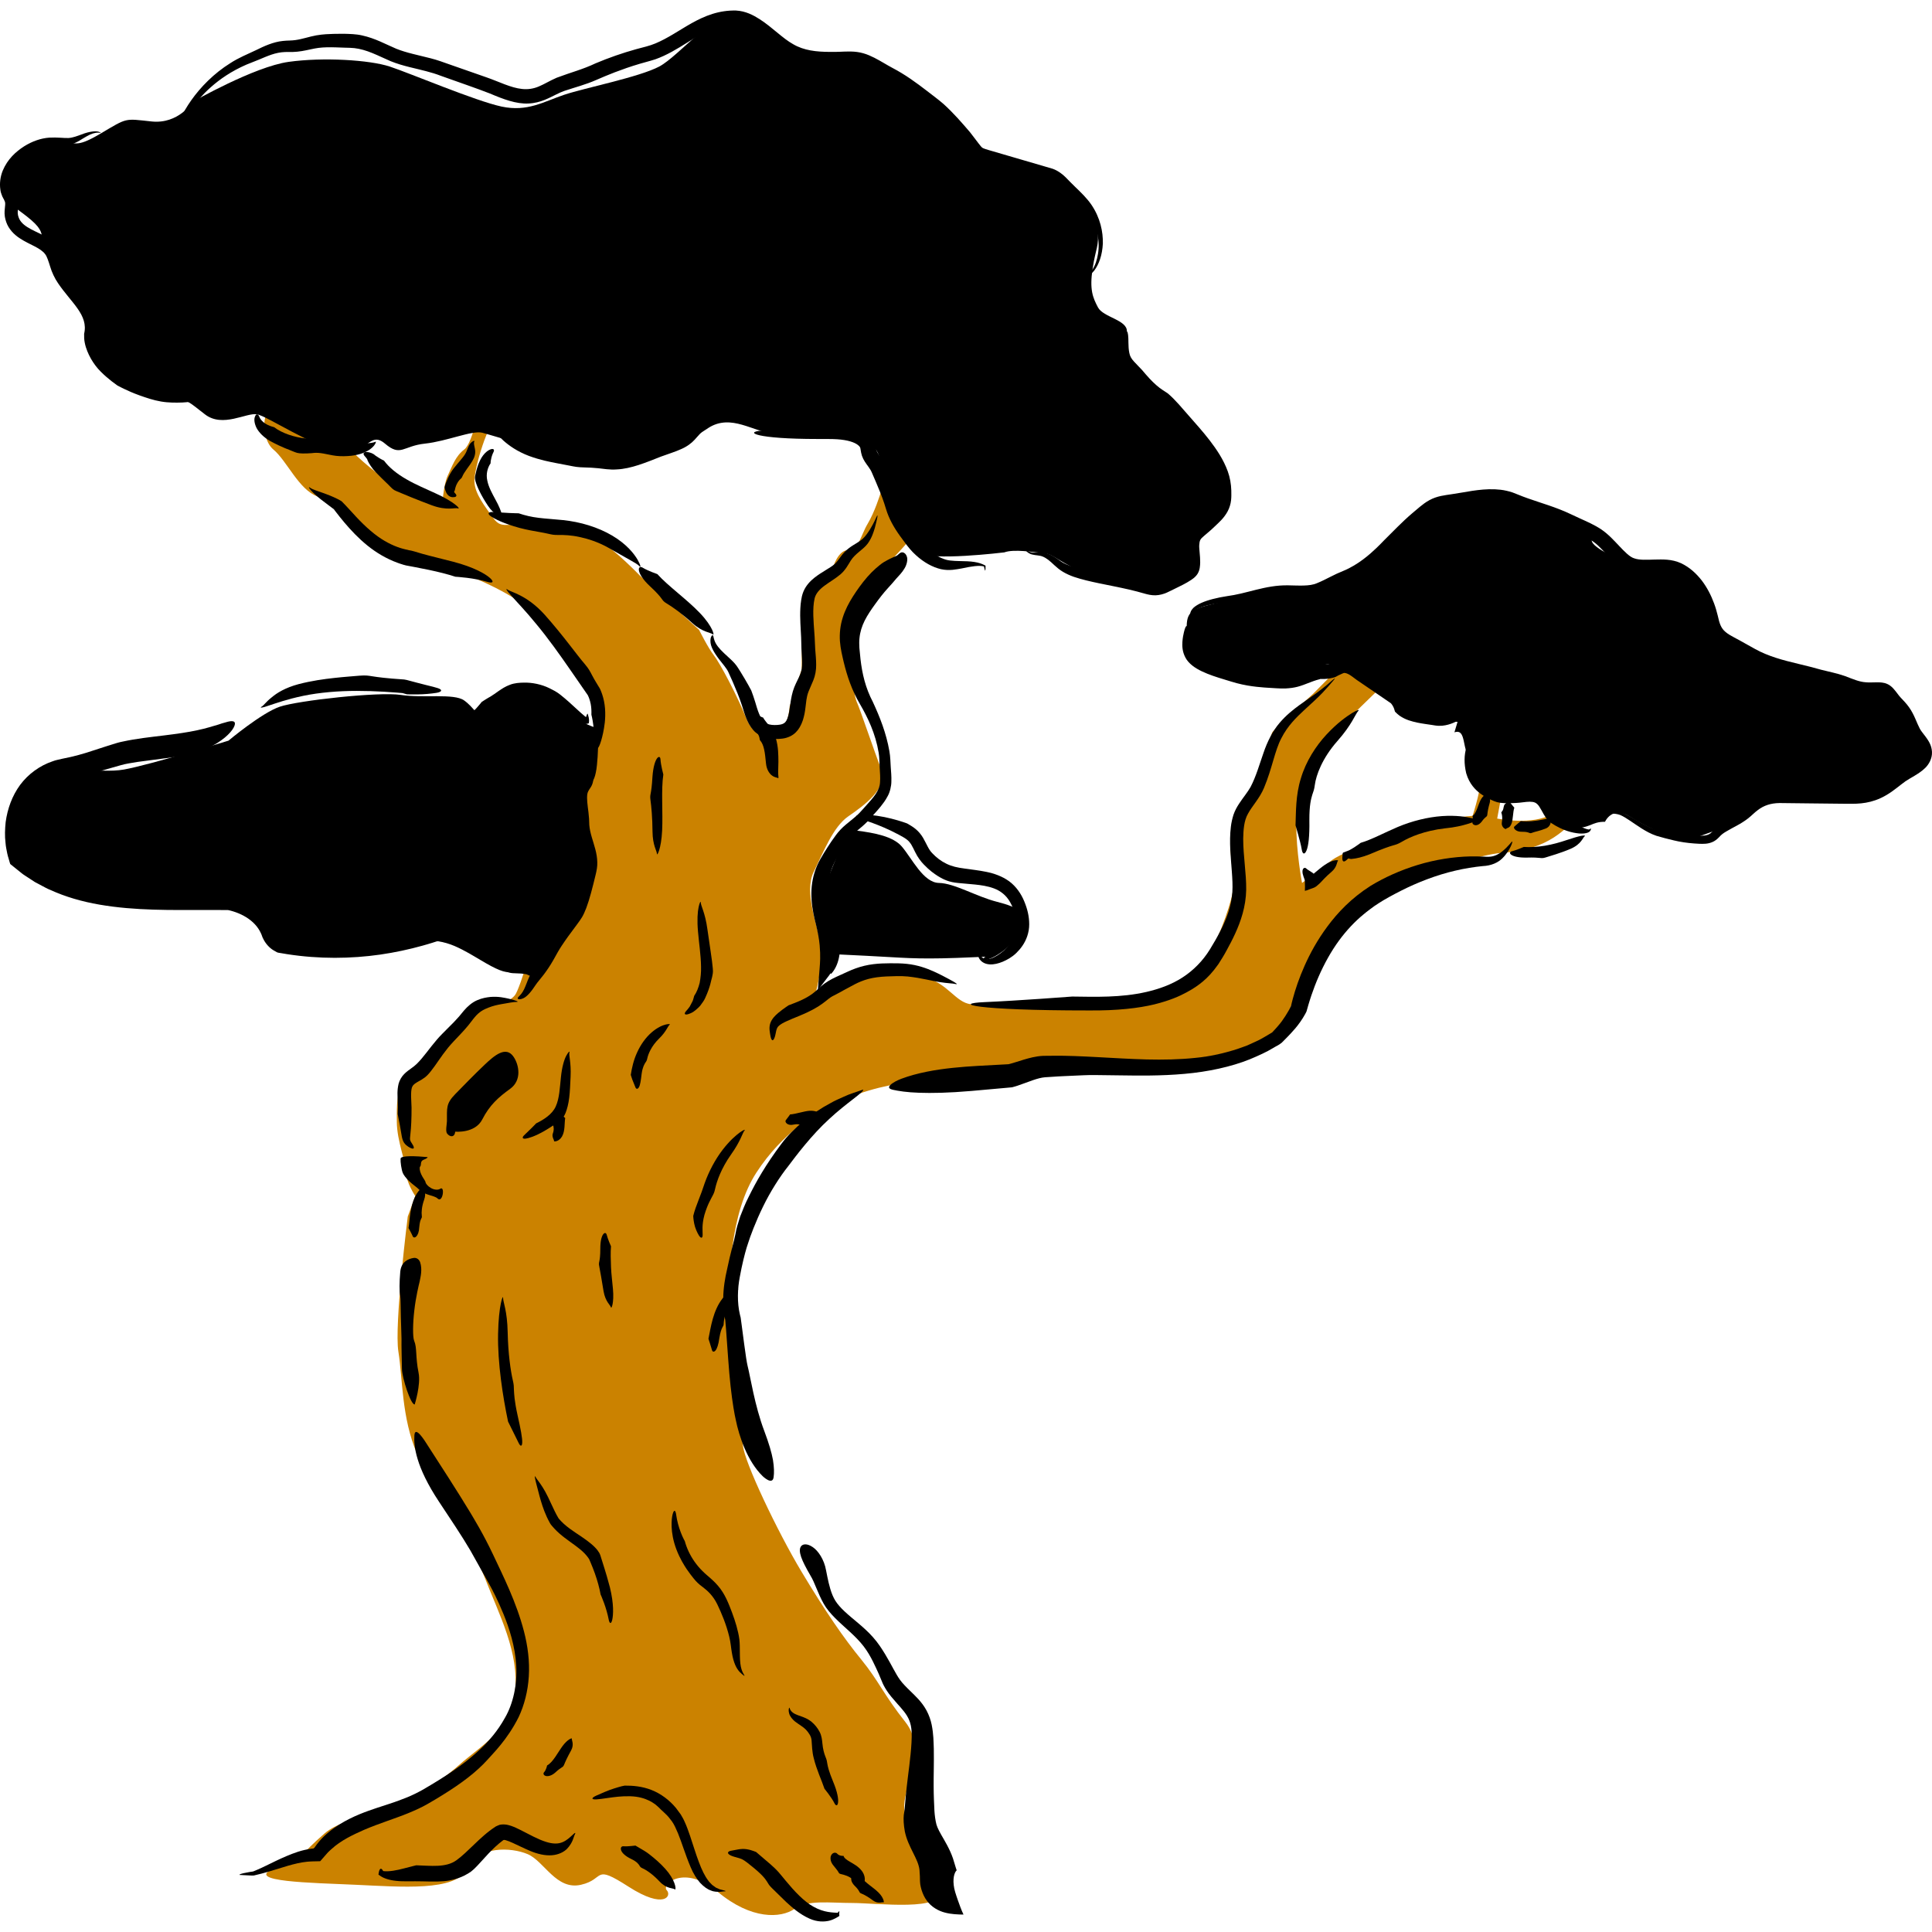 <?xml version="1.0" encoding="iso-8859-1"?>
<!-- Generator: Adobe Illustrator 22.1.0, SVG Export Plug-In . SVG Version: 6.00 Build 0)  -->
<svg version="1.1" id="_x36_" xmlns="http://www.w3.org/2000/svg" xmlns:xlink="http://www.w3.org/1999/xlink" x="0px" y="0px"
	 viewBox="0 0 512 512" style="enable-background:new 0 0 512 512;" xml:space="preserve">
<g>
	<path style="fill:#CB8200;" d="M72.356,495.239c-7.46,3.427,9.945,3.712,21.927,4.247c11.982,0.536,26.568,1.847,29.498-4.247
		c2.93-6.094,11.654-5.74,16.059-3.87c4.404,1.871,7.555,9.616,14.118,8.117c6.563-1.499,3.044-5.642,12.603,0.499
		c9.559,6.141,11.537,2.384,10.113,0.917c-1.425-1.467,4.584-7.007,13.544,0.465c8.96,7.472,16.761,6.975,20.321,4.511
		s9.199-1.569,15.328-1.569c6.129,0,25.473,2.357,22.372-3.407c-3.101-5.764-8.801-16.955-8.62-22.484
		c0.181-5.529,6.046-14.83,0.295-22.086c-5.751-7.256-7.101-10.956-11.673-16.542c-4.572-5.586-9.429-12.589-15.854-23.314
		c-6.426-10.724-15.167-29.147-15.491-33.361c-0.324-4.214-10.068-51.43,3.568-72.383c13.636-20.952,36.376-23.479,41.702-24.071
		c5.326-0.593,45.467-7.446,53.805-5.495c8.337,1.952,40.208-1.594,44.088-9.544c1.94-3.975,4.504-12.384,8.545-18.994
		c4.041-6.609,9.559-11.419,9.559-11.419s27.268-14.236,39.905-15.192c12.638-0.956,16.725-6.134,21.838-11.538
		c5.113-5.404,3.078-10.547,3.078-10.547s-7.428,10.17-12.87,12.404c-5.442,2.234-13.346,0.594-13.346,0.594l3.428-18.513
		c0,0-8.91,4.438-7.944,6.563c0.966,2.125-1.999,11.223-1.999,11.223s-8.816,0.589-16.323,3.272
		c-7.508,2.682-18.523,6.406-21.299,8.724c-2.776,2.318-7.579,5.787-7.579,5.787s-1.607-8.462-1.509-15.784
		c0.098-7.322,2.217-15.01,4.01-17.597s21.992-21.934,21.992-21.934l-9.409-7.077l-12.253,12.375c0,0-10.139,9.14-10.713,10.107
		c-0.573,0.967-3.062,12.612-6.589,16.31c-3.527,3.698-4.652,10.045-4.545,13.7c0.108,3.655,1.225,9.571,0.514,12.986
		c-0.71,3.415-4.051,13.453-7.389,17.236c-3.337,3.783-8.688,9.082-16.381,10.291c-7.693,1.209-41.586,1.962-45.532,1.521
		c-3.945-0.441-6.103-5.514-11.885-7.01c-5.782-1.496-14.483-2.4-18.379-0.999c-3.895,1.401-10.938,5.362-10.938,5.362
		s2.281-7.492,1.45-12.97c-0.831-5.478-4.496-14.079-1.873-19.412c2.623-5.333,5.164-11.986,9.184-14.754
		c4.021-2.768,10.687-7.529,8.761-12.407c-1.926-4.877-5.513-15.706-6.515-17.904c-1.002-2.198-2.86-16.714-3.328-20.126
		c-0.468-3.412,6.094-11.254,9.393-14.33c3.299-3.076,9.046-9.721,9.046-9.721l-2.215-13.658c0,0-5.989,0.516-6.381,1.821
		c-0.392,1.306-1.814,5.767-3.635,8.802c-1.821,3.035-2.362,6.931-5.126,6.956c-2.765,0.025-4.041,4.598-4.041,4.598
		s-3.992,2.329-5.785,4.326c-1.793,1.996-2.954,4.759-2.65,6.58c0.304,1.821,0.127,16.098,0.127,16.098l-3.191,9.809
		c0,0-0.315,6.012-3.173,6.449c-2.857,0.436-5.931,2.636-8.346-3.354c-2.415-5.99-6.975-14.576-8.553-16.587
		c-1.578-2.012-3.934-6.769-3.934-6.769l-15.729-14.427c0,0-6.806-7.018-9.849-8.508c-3.043-1.49-9.281-3.242-16.949-4.592
		c-7.669-1.35-9.595,1.243-11.907-1.974c-2.313-3.216-5.04-6.562-5.107-9.89c-0.066-3.329,3.547-15.793,6.534-17.732
		s-4.858-3.659-4.858-3.659s-1.973,11.149-4.348,12.96c-2.375,1.811-3.188,4.39-4.4,6.96c-1.212,2.57-1.455,8.191-1.455,8.191
		s-10.86-4.116-13.407-5.99c-2.547-1.875-8.175-5.791-12.944-11.274c-4.769-5.484-6.893-9.835-14.48-10.846
		c-7.587-1.011-7.587,9.935-3.945,12.96c3.642,3.025,6.732,10.668,11.712,12.461c4.98,1.793,10.398,9.622,13.607,12.233
		c3.209,2.611,12.997,5.483,18.422,6.323c5.425,0.84,16.486,5.801,21.274,9.239c4.789,3.438,11.048,14.688,15.658,20.596
		c4.609,5.908,5.867,10.082,2.962,18.465c-2.905,8.384-16.842,61.847-19.585,65.313c-2.744,3.467-8.941,0.956-10.748,2.391
		c-1.806,1.435-3.841,3.978-7.189,7.431c-3.348,3.453-10.03,13.516-11.7,14.809c-1.67,1.293-1.708,3.893-1.672,8.968
		c0.036,5.075,2.465,10.808,2.464,13.404c-0.001,2.596,2.427,6.238,2.427,6.238l-1.991,5.422c0,0-3.621,28.78-2.484,35.807
		c1.137,7.027,0.839,17.595,4.934,27.031c4.094,9.435,14.413,23.7,18.055,33.108c3.642,9.409,9.129,19.727,7.903,30.046
		c-1.226,10.319-9.117,14.265-14.884,19.424c-5.766,5.16-18.211,13.315-22.87,13.658c-4.659,0.342-9.706,1.836-12.696,4.406
		c-2.991,2.569-5.407,5.118-5.407,5.118S71.929,492.549,72.356,495.239z"/>
	<path d="M204.652,114.701c-4.808-0.024-10.874-5.266-17.004-1.244c-6.131,4.021-15.425,10.697-27.432,9.145
		c-12.008-1.552-29.679-7.24-32.4-7.925c-2.72-0.685-9.348,2.262-15.21,2.886c-5.863,0.624-6.387,3.571-10.582,0
		c-4.196-3.571-4.686,3.26-11.977,2.016c-7.289-1.243-19.12-9.255-21.925-9.781s-9.103,3.662-13.817,0
		c-4.714-3.662-4.208-3.465-6.917-3.71c-2.71-0.245-18.58-1.637-20.835-10.76c-2.256-9.123-1.382-10.67-4.203-14.39
		c-2.821-3.719,0.776-1.699-6.859-10.203c-7.635-8.504-1.038-7.608-8.379-13.376c-7.341-5.768-8.297-3.993-4.148-12.222
		c4.148-8.23,7.693-6.518,12.546-7.202c4.852-0.683,3.945,1.723,11.146-2.536c7.2-4.259,6.252-3.982,13.493-3.211
		c7.241,0.772,10.9-5.188,10.9-5.188s16.292-9.328,25.442-10.605s21.445-0.519,26.812,1.247c5.368,1.767,22.757,9.138,29.623,10.601
		c6.866,1.462,11.122-1.287,16.57-3.118c5.448-1.831,19.847-4.663,25.195-7.483c5.347-2.82,14.692-14.969,20.273-12.754
		c5.581,2.215,11.883,9.341,17.672,10.151c5.79,0.81,15.303,0.535,20.141,3.259c4.839,2.723,18.352,12.702,22.505,17.604
		c4.154,4.902,2.034,4.42,6.111,5.619c4.077,1.198,16.713,3.465,20.712,7.274c4,3.809,8.39,7.791,8.783,12.213
		c0.393,4.422-0.478,4.555-1.331,10.154c-0.853,5.598,0.039,7.696,1.428,10.317c1.389,2.622,7.795,3.298,7.652,6.365
		c-0.143,3.066,0.243,7.046,0.243,7.046s12.777,13.499,17.58,19.81c4.804,6.311,9.76,12.622,7.843,17.051
		c-1.917,4.428-8.805,10.418-8.61,13.113c0.194,2.693,3.753,4.458-1.299,7.119c-5.052,2.662-10.197,3.351-12.07,2.902
		c-1.873-0.449-6.232,0.05-13.72-2.675c-7.488-2.726-9.214-5.357-11.917-5.615c-2.703-0.258-8.009-1.146-10.533-0.209
		c0,0-20.052,2.44-22.326,0c-2.273-2.439-6.058-8.169-8.555-15.066c-2.498-6.897-0.494-12.15-6.066-14.3
		c-5.572-2.15-16.574-2.344-16.574-2.344L204.652,114.701z"/>
	<path d="M385.438,194.077c3.325-1.158,1.859,5.069,4.255,6.528c2.396,1.459-1.615,9.23,7.075,9.782
		c8.689,0.552,8.579-2.374,11.069,1.267c2.49,3.64,2.907,7.729,8.444,7.82c5.538,0.093,5.234-1.719,9.066-1.693
		c0,0,1.84-4.244,6.43-1.445c4.59,2.798,12.896,7.448,18.512,5.32c5.617-2.128,7.224-2.203,11.122-5.452
		c3.898-3.249,6.654-5.158,10.448-5.203c3.793-0.045,21.356,0.351,23.762-0.614c2.405-0.964,9.081-5.571,10.469-6.454
		c1.387-0.885,5.478-3.224,3.121-6.571c-2.356-3.345-1.498-2.592-3.587-6.064c-2.089-3.47-4.844-8.419-7.112-8.37
		c-2.267,0.049-7.899,0-7.899,0s-25.549-8.585-28.708-10.337c-3.158-1.752-6.924-2.43-8.074-6.69
		c-1.151-4.258-5.702-13.756-8.811-14.655c-3.108-0.899-14.324-2.332-14.324-2.332s-8.879-3.565-8.877-5.719
		c0.002-2.154-17.705-8.829-22.478-10.223c-4.774-1.394-19.601,1.002-21.431,2.534c-1.83,1.531-10.05,11.722-16.683,14.864
		c-6.633,3.142-13.431,6.048-15.591,5.983c-2.16-0.065-13.652,1.148-21.31,3.003c-7.658,1.855-9.766,2.061-9.836,6.546
		c-0.07,4.486,0.861,9.388,5.664,10.987c4.803,1.598,16.036,4.106,21.217,3.063c5.181-1.042,9.575-5.851,14.552-3.223
		c4.977,2.629,11.282,5.371,13.577,8.683c2.295,3.313-0.603,0.374,4.417,2.947c5.02,2.573,12.351,2.939,12.351,2.939
		L385.438,194.077z"/>
	<path d="M139.53,258.192c-4.327-0.816-4.71,1.232-10.077-4.899c-5.367-6.133-11.07-5.309-13.725-6.207
		c-2.654-0.899-16.226,2.96-24.662,4.917s-20.095-1.58-20.095-1.58s-2.079-6.939-7.193-9.474
		c-5.114-2.535-34.826-1.093-40.588-2.809c-5.762-1.715-17.946-9.168-19.737-11.734c-1.791-2.566,0.669-15.712,6.888-19.988
		c6.219-4.278,15.688-1.272,22.523-2.487c6.836-1.217,27.687-7.649,27.687-7.649s8.804-7.381,13.61-9.001
		c4.806-1.623,26.282-4.018,32.106-3.115c5.824,0.902,14.038-0.486,16.738,1.457c2.7,1.944,3.025,3.948,4.473,2.96
		c1.449-0.988,7.987-4.076,12.05-4.416c4.062-0.341,11.353,4.166,14.148,6.536c2.796,2.37,5.51,1.822,5.078,3.374
		c-0.431,1.552,0.061,11.463-1.92,13.164c-1.982,1.702-2.388,3.799-2.191,7.143c0.197,3.346,3.15,12.231,1.861,16.574
		c-1.29,4.342-3.452,14.326-7.013,17.82c-3.56,3.494-7.95,10.33-7.95,10.33L139.53,258.192z"/>
	<path d="M224.636,219.839c0.798,0.093,1.619,0.187,2.447,0.292c4.692,0.596,9.601,1.521,11.904,4.206
		c2.709,3.158,5.693,9.57,9.832,9.649c4.14,0.079,9.832,3.584,15.403,5.005c5.571,1.42,8.915,3.077,6.341,7.786
		c-2.574,4.708-8.85,8.276-9.735,7.398c-0.884-0.878,4.027-0.703-7.318-0.318c-11.344,0.387-14.15-0.079-23.989-0.564
		c-9.838-0.485-9.838-0.485-9.838-0.485s-0.473-8.823-2.604-14.252"/>
	<path d="M105.385,295.195c0.053-1.191,0.076-2.193,0-3.481c-0.026-1.298-0.191-2.64,0.242-4.481
		c0.237-0.923,0.794-1.901,1.468-2.578c0.665-0.679,1.342-1.136,1.888-1.533c0.556-0.399,1.023-0.755,1.417-1.141
		c0.445-0.437,0.896-0.926,1.329-1.432c1.702-2.002,3.457-4.6,5.611-6.717c1.001-1.007,1.996-2.006,2.974-2.991
		c0.462-0.478,0.902-0.954,1.317-1.434c0.435-0.526,0.865-1.045,1.291-1.559c0.947-1.129,2.208-2.222,3.548-2.788
		c1.336-0.579,2.466-0.746,3.53-0.866c2.215-0.163,3.706,0.232,4.82,0.462c2.187,0.526,2.839,0.858,2.045,0.861
		c-0.792,0.004-2.051,0.26-4.043,0.598c-1.012,0.186-2.09,0.406-3.369,0.913c-1.315,0.492-2.466,1.119-3.637,2.525
		c-0.304,0.344-0.581,0.717-0.871,1.102c-0.312,0.416-0.627,0.822-0.949,1.205c-0.641,0.773-1.291,1.485-1.92,2.154
		c-1.262,1.336-2.419,2.523-3.36,3.668c-1.848,2.281-3.204,4.543-4.489,6.14c-0.614,0.791-1.11,1.299-1.655,1.722
		c-0.519,0.401-1.032,0.684-1.655,1.036c-0.624,0.371-1.311,0.703-1.643,1.372c-0.189,0.325-0.306,1.012-0.326,1.966
		c-0.028,0.949,0.082,2.113,0.119,3.646c0.004,2.879-0.103,5.146-0.294,6.856c-0.096,0.853-0.142,1.358-0.088,1.643
		c0.057,0.339,0.357,0.758,0.553,1.079c0.877,1.308,0.376,1.655-1.055,0.737c-0.349-0.246-0.772-0.553-1.118-1.073
		c-0.334-0.528-0.484-1.138-0.582-1.652c-0.168-0.98-0.341-1.978-0.495-2.874C105.647,296.539,105.385,295.195,105.385,295.195z"/>
	<path d="M120.646,299.897c-0.188,1.595-1.391,1.47-2.153,0.517c-0.498-0.621-0.059-2.491-0.052-3.276
		c0.036-3.444-0.32-4.603,2.183-7.167c2.561-2.626,5.142-5.277,7.8-7.8c2.648-2.515,5.654-5.058,7.664-2.128
		c1.484,2.162,2.248,6.234-0.885,8.498c-3.133,2.264-5.449,4.326-7.387,8.109C125.879,300.435,120.646,299.897,120.646,299.897z"/>
	<path d="M142.527,254.127c0.756-1.109,1.38-2.212,2.169-3.611c0.791-1.354,1.666-2.69,2.554-4.027
		c1.778-2.671,3.594-5.359,4.759-8.278c0.598-1.485,1.1-3.066,1.573-4.684c0.432-1.602,1.047-3.403,1.127-4.551
		c0.266-2.599-1.355-5.648-1.771-9.362c-0.102-0.88-0.062-1.956-0.05-2.499c0.008-0.669-0.02-1.368-0.036-2.059
		c-0.033-1.385-0.04-2.752,0.227-4.086c0.129-0.629,0.339-1.397,0.76-2.021c0.406-0.624,0.868-1.006,1.172-1.279
		c0.61-0.528,0.908-0.868,1.102-1.358c0.193-0.495,0.329-1.196,0.65-1.69c0.315-0.488,0.674-0.708,0.889-0.818
		c0.454-0.186,0.449-0.082,0.076,0.258c-0.397,0.352-0.609,1.042-0.528,1.82c0.101,0.756-0.031,1.935-0.811,2.999
		c-0.357,0.531-0.657,1-0.741,1.543c-0.089,0.55-0.091,1.305-0.019,2.104c0.064,0.813,0.196,1.719,0.319,2.748
		c0.061,0.516,0.12,1.062,0.156,1.654c0.021,0.543,0.043,1.105,0.065,1.691c0.163,2.155,1.021,4.228,1.597,6.434
		c0.289,1.102,0.495,2.252,0.519,3.401c0.053,1.131-0.184,2.324-0.41,3.254c-0.867,3.601-1.651,6.657-2.51,8.934
		c-0.873,2.265-1.342,2.798-2.412,4.288c-0.534,0.722-1.238,1.674-2.318,3.133c-0.521,0.724-1.126,1.568-1.788,2.582
		c-0.693,1.033-1.304,2.148-2.172,3.716c-0.861,1.516-1.749,2.822-2.589,3.931c-0.419,0.555-0.828,1.061-1.219,1.528
		c-0.364,0.425-0.617,0.765-0.913,1.193c-1.095,1.676-2.217,3.058-3.253,3.527c-1.048,0.476-1.554,0.22-1.511,0.005
		c0.023-0.261,0.445-0.54,0.981-1.201c0.544-0.674,0.963-1.659,1.371-2.729c0.208-0.536,0.418-1.097,0.686-1.667
		c0.273-0.528,0.541-1.043,0.793-1.531C141.965,255.574,142.527,254.127,142.527,254.127z"/>
	<path d="M120.676,152.839c-2.102-0.689-4.493-1.278-7.047-1.821c-1.286-0.254-2.606-0.516-3.949-0.782
		c-0.676-0.126-1.359-0.252-2.044-0.38c-0.667-0.14-0.842-0.246-1.256-0.362c-0.363-0.113-0.727-0.225-1.081-0.37
		c-2.878-1.046-5.605-2.663-7.941-4.562c-2.35-1.895-4.336-4.019-6.088-6.082c-0.869-1.036-1.643-2.009-2.331-2.912
		c-0.144-0.193-0.425-0.542-0.368-0.51l-0.078-0.09l-0.297-0.228c-0.402-0.303-0.785-0.591-1.149-0.865
		c-1.487-1.101-2.689-2.035-3.529-2.805c-1.689-1.546-1.963-2.297-1.321-1.808c0.658,0.475,1.866,0.819,3.766,1.501
		c0.951,0.347,2.082,0.775,3.414,1.436c0.373,0.199,0.577,0.27,1.164,0.651c0.308,0.315,0.626,0.644,0.959,0.985
		c0.593,0.614,1.217,1.292,1.878,2.026c2.631,2.956,5.215,5.34,7.655,6.928c2.443,1.586,4.673,2.405,6.353,2.787
		c0.396,0.095,0.722,0.173,1.006,0.24l0.323,0.052l0.418,0.089c0.535,0.124,1.016,0.28,1.722,0.493
		c1.411,0.451,3.74,1.024,9.243,2.414c5.514,1.441,8.545,3.229,9.75,4.306c1.213,1.094,0.711,1.476-0.799,1.004
		c-1.525-0.459-3.62-0.844-5.333-1.049C122.003,152.915,120.676,152.839,120.676,152.839z"/>
	<path d="M156.726,189.399c0.033-0.947,0-1.923-0.19-2.874c-0.1-0.473-0.217-0.948-0.388-1.405c-0.067-0.238-0.184-0.453-0.28-0.68
		l-0.086-0.194l-0.203-0.293c-1.384-2.001-2.842-4.109-4.326-6.254c-2.948-4.271-6.013-8.561-9.031-12.195
		c-2.98-3.671-5.314-6.023-6.643-7.557c-1.375-1.464-1.688-2.132-1.085-1.712c0.593,0.428,1.727,0.706,3.405,1.584
		c1.667,0.871,3.951,2.314,6.467,5.107c4.984,5.607,8.377,10.47,10.63,13.084c1.105,1.324,1.296,1.785,1.928,2.973
		c0.315,0.593,0.738,1.374,1.45,2.52l0.278,0.45l0.165,0.259l0.247,0.452c0.193,0.473,0.394,0.904,0.549,1.436
		c0.34,1.033,0.611,2.263,0.726,3.667c0.203,2.812-0.201,4.899-0.509,6.459c-0.337,1.561-0.663,2.616-0.956,3.293
		c-0.553,1.351-1.111,1.134-1.22-0.376c-0.096-1.495-0.229-3.503-0.435-5.067C157.025,190.502,156.726,189.399,156.726,189.399z"/>
	<path d="M174.211,152.149c2.844,3.174,7.814,6.674,11.287,10.33c3.488,3.652,3.942,6.159,3.384,5.626
		c-0.55-0.535-2.645-0.472-5.43-3.005c-2.788-2.534-5.27-4.288-6.819-5.206c-1.549-0.922-0.503-0.939-4.39-4.539
		c-1.941-1.807-2.768-3.267-2.919-4.16c-0.147-0.885,0.367-1.146,1.006-0.748C171.628,151.253,174.211,152.149,174.211,152.149z"/>
	<path d="M137.445,136.027c1.644,0.556,3.363,0.978,5.332,1.206c1.964,0.246,4.114,0.35,6.381,0.591
		c4.623,0.472,9.307,1.874,13.116,4.132c3.817,2.262,5.78,4.815,6.689,6.361c0.898,1.587,0.9,2.224,0.507,1.745
		c-0.408-0.474-1.287-0.968-2.65-1.733c-1.324-0.75-3.156-1.788-5.766-3.267c-2.606-1.443-5.202-2.268-7.439-2.745
		c-2.253-0.497-4.082-0.556-5.517-0.542c-1.421,0.021-1.823-0.102-2.943-0.354c-0.562-0.128-1.306-0.277-2.474-0.482
		c-1.151-0.208-2.797-0.468-4.984-1.034c-4.323-1.191-6.509-2.35-7.574-3.053c-1.039-0.724-0.766-1.241,0.516-1.158
		c1.274,0.075,2.984,0.175,4.376,0.257C136.403,136.022,137.445,136.027,137.445,136.027z"/>
	<path d="M101.758,122.066c1.319,1.8,3.452,3.527,5.91,4.924c2.439,1.436,5.198,2.556,7.692,3.722
		c5.034,2.262,6.843,4.251,6.009,4.021c-0.803-0.276-2.88,0.674-6.934-0.822c-4.033-1.519-7.294-2.863-9.259-3.703
		c-0.993-0.396-1.175-0.689-1.775-1.263c-0.565-0.628-1.599-1.505-3.795-3.769c-1.086-1.15-1.764-2.228-2.181-3.112
		c-0.012-0.338-0.431-0.814-0.718-1.13c-0.337-0.347-0.455-0.699-0.301-0.877c0.141-0.178,0.343-0.304,0.817-0.267
		c0.473,0.043,1.103,0.162,1.721,0.529c0.172,0.092,0.301,0.203,0.459,0.348l0.316,0.216c0.21,0.137,0.415,0.271,0.608,0.398
		C101.104,121.778,101.758,122.066,101.758,122.066z"/>
	<path d="M112.606,381.896c3.986,6.176,8.747,13.51,12.12,19.108c0.805,1.399,3.296,5.363,5.974,11.045
		c2.589,5.516,6.143,12.509,8.159,20.294c1.012,3.876,1.532,7.979,1.279,11.917c-0.237,3.934-1.212,7.644-2.676,10.76
		c-3.053,6.097-6.891,9.728-8.31,11.372c-2.952,3.245-6.745,6.131-11.794,9.261c-1.289,0.784-2.547,1.583-4.082,2.437
		c-1.55,0.896-3.243,1.652-5.034,2.396c-3.577,1.471-7.621,2.673-11.741,4.431c-2.939,1.301-6.167,2.81-8.669,5.119
		c-0.306,0.294-0.649,0.557-0.936,0.871l-1.464,1.672l-0.471,0.54l-0.122,0.125l-0.18,0.003l-0.362,0.009l-1.434,0.031l-0.865,0.041
		c-0.204,0.004-0.412,0.026-0.622,0.05c-1.665,0.16-3.389,0.59-5.051,1.062c-1.71,0.521-3.321,1.009-4.773,1.451
		c-0.76,0.216-1.477,0.419-2.147,0.61c-0.755,0.187-1.456,0.359-2.093,0.517c-0.235,0.041-0.431,0.003-0.698,0.014l-0.424-0.016
		c-0.244-0.012-0.474-0.024-0.688-0.034c-0.431-0.022-0.801-0.041-1.104-0.057c-0.605-0.033-0.937-0.052-0.937-0.052
		c-0.064-0.132,0.343-0.292,1.138-0.471c0.397-0.091,0.892-0.186,1.473-0.287l0.459-0.076c0.231-0.041,0.432-0.022,0.637-0.113
		c0.342-0.144,0.704-0.299,1.083-0.461c2.843-1.205,6.426-3.314,10.74-4.742c1.065-0.337,2.26-0.622,3.353-0.773l0.704-0.077
		l0.263-0.196l0.211-0.292c0.255-0.342,0.596-0.863,0.999-1.31c1.536-1.832,3.431-3.309,5.31-4.508
		c3.806-2.384,7.529-3.594,9.873-4.398c2.368-0.777,5.201-1.638,8.059-2.807c1.437-0.574,2.843-1.274,4.221-2.037
		c1.411-0.825,2.826-1.657,4.189-2.508c2.734-1.693,5.284-3.436,7.375-5.079c2.1-1.633,3.724-3.171,4.808-4.24
		c1.05-1.09,3.425-3.565,5.479-7.295c2.109-3.627,3.274-8.74,2.972-13.785c-0.278-5.055-1.848-9.945-3.4-13.721
		c-1.55-3.788-3.014-6.544-3.556-7.506c-1.083-1.935-2.939-5.256-5.184-9.273c-2.296-3.915-5.304-8.381-8.342-12.968
		c-3.041-4.584-4.766-8.341-5.642-11.243c-0.893-2.901-0.957-4.947-0.87-6.32c0.087-1.373,0.792-0.962,1.462-0.246
		C111.932,380.867,112.606,381.896,112.606,381.896z"/>
	<path d="M111.332,334.483c0.639,1.93,0.139,3.814-0.146,5.239c-0.175,0.694-0.993,4.018-1.385,7.518
		c-0.419,3.491-0.443,7.112-0.05,8.066c0.815,1.909,0.3,4.151,1.174,8.501c0.641,3.132-1.028,8.389-1.028,8.389
		c-1.052,0.115-3.327-7.037-3.375-9.359c-0.046-2.319-0.161-6.516-0.116-7.992c0.018-0.737-0.127-3.278-0.177-5.791
		c-0.082-2.511-0.042-4.997-0.162-5.55c-0.26-1.105-0.235-3.771,0.003-6.466c0.243-2.719,2.228-3.462,3.518-3.666
		C110.9,333.17,111.332,334.483,111.332,334.483z"/>
	<path d="M255.337,507.374c-0.595-1.248-1.066-2.592-1.544-3.94c-0.454-1.337-0.932-2.674-1.045-3.85
		c-0.146-1.174-0.041-2.209,0.195-2.915c0.233-0.73,0.589-1.017,0.589-1.017h-0.001c-0.067-0.196-0.138-0.406-0.212-0.624
		c-0.238-0.782-0.499-1.638-0.775-2.544c-0.836-2.449-2.173-4.613-3.074-6.188c-0.455-0.796-0.803-1.464-1.03-2.016
		c-0.236-0.586-0.321-0.866-0.462-1.607c-0.249-1.289-0.357-2.609-0.383-3.652c-0.039-1.035-0.165-2.991-0.167-5.684
		c-0.026-2.69,0.107-6.085,0.041-9.909c-0.077-1.93-0.057-3.847-0.571-6.396c-0.251-1.222-0.716-2.554-1.363-3.747
		c-0.646-1.2-1.446-2.21-2.174-3.008c-1.482-1.592-2.656-2.592-3.627-3.651c-0.933-0.976-1.54-1.837-2.116-2.836
		c-1.128-1.901-2.381-4.567-4.462-7.613c-1.03-1.516-2.44-3.092-3.773-4.309c-1.349-1.256-2.685-2.324-3.882-3.343
		c-1.191-1.012-2.259-1.973-3.074-2.922c-0.851-0.973-1.334-1.774-1.791-2.838c-0.87-2.08-1.303-4.538-1.715-6.586
		c-0.501-2.908-2.116-5.249-3.549-6.188c-1.446-0.992-2.571-0.842-3.04-0.265c-0.516,0.622-0.439,1.626-0.019,2.884
		c0.441,1.263,1.226,2.786,2.483,4.957c1.109,1.77,1.935,4.691,3.49,7.425c1.531,2.726,4.322,5.043,6.953,7.46
		c1.317,1.212,2.594,2.484,3.639,3.845c1.047,1.366,1.824,2.755,2.456,4.008c1.244,2.518,2.066,4.465,2.427,5.395
		c0.172,0.467,0.569,1.293,1.243,2.329c0.673,1.047,1.687,2.236,2.843,3.53c1.146,1.299,2.483,2.692,3.148,4.414
		c0.694,1.724,0.674,3.749,0.562,5.849c-0.24,4.17-0.902,8.352-1.265,11.732c-0.401,3.374-0.494,5.969-0.676,6.758
		c-0.176,0.787-0.223,2.109-0.023,3.761c0.065,0.416,0.132,0.851,0.201,1.301c0.105,0.485,0.227,0.983,0.385,1.471
		c0.311,0.98,0.723,1.93,1.148,2.817c0.859,1.776,1.712,3.324,2.092,4.658c0.194,0.664,0.282,1.27,0.289,1.808
		c0.064,0.761,0.096,1.483,0.091,2.145c0,0.34,0.046,0.751,0.086,1.134c0.052,0.406,0.203,0.969,0.339,1.451
		c0.316,0.985,0.747,1.968,1.373,2.798c1.211,1.714,3.092,2.76,4.85,3.207c0.885,0.229,1.742,0.352,2.516,0.416
		c0.511,0.033,0.962,0.06,1.335,0.082C254.954,507.372,255.337,507.374,255.337,507.374z"/>
	<path d="M238.892,285.875c8.418-3.133,18.979-3.298,26.249-3.732c0.458-0.024,1.128-0.062,1.984-0.108l0.171-0.015
		c0.198-0.052,0.405-0.105,0.621-0.162c0.474-0.141,0.99-0.296,1.54-0.461c1.136-0.351,2.499-0.82,4.189-1.201
		c0.846-0.186,1.793-0.344,2.822-0.387c0.86-0.007,1.753-0.014,2.674-0.022c7.172-0.095,16.017,0.744,24.746,0.98
		c4.368,0.105,8.725,0.017,12.828-0.413c4.116-0.383,7.924-1.299,11.246-2.377c0.823-0.294,1.622-0.579,2.396-0.854
		c0.757-0.313,1.469-0.667,2.163-0.98c1.409-0.59,2.595-1.344,3.677-1.977c0.263-0.156,0.517-0.308,0.765-0.455
		c0.184-0.095,0.235-0.158,0.349-0.292c0.363-0.397,0.7-0.765,1.008-1.102c0.636-0.713,1.111-1.306,1.435-1.762
		c0.647-0.913,1.25-1.831,1.78-2.784l0.38-0.727c0.118-0.223,0.275-0.574,0.252-0.552l0.006-0.052l0.013-0.081l0.125-0.505
		c0.085-0.339,0.17-0.681,0.258-1.026c0.739-2.755,1.743-5.712,3.18-8.936c1.437-3.221,3.321-6.72,6.038-10.385
		c2.712-3.656,6.301-7.475,11.41-10.734c3.598-2.19,7.853-4.142,12.516-5.557c4.63-1.416,9.54-2.167,13.927-2.26
		c1.098-0.005,2.16-0.014,3.181,0.043c0.44,0.019,0.871,0.038,1.293,0.057c0.325,0.009,0.634-0.005,0.928-0.041
		c1.165-0.134,2.166-0.686,3.02-1.346c0.843-0.672,1.502-1.384,1.949-1.882c0.445-0.516,0.689-0.798,0.689-0.798
		c0.161,0.036,0.039,0.543-0.359,1.373c-0.406,0.818-1.064,1.994-2.209,3.104c-1.133,1.134-2.914,1.961-5.218,2.057
		c-2.281,0.229-4.746,0.619-7.246,1.207c-5.011,1.155-10.118,3.152-14.458,5.359c-2.16,1.105-4.209,2.207-5.858,3.281
		c-0.832,0.522-1.585,1.055-2.258,1.578c-0.696,0.486-1.276,0.999-1.807,1.427c-2.108,1.727-4.413,4.105-6.487,6.951
		c-2.078,2.843-3.893,6.153-5.352,9.486c-0.733,1.665-1.36,3.346-1.918,4.971c-0.258,0.82-0.535,1.614-0.759,2.399
		c-0.113,0.394-0.224,0.78-0.333,1.162l-0.206,0.722l-0.352,0.682c-1.637,2.965-3.617,4.931-4.878,6.241
		c-0.34,0.342-0.784,0.791-1.318,1.329c-0.786,0.662-1.501,0.914-2.331,1.439c-1.636,1.004-3.773,1.98-6.186,2.982
		c-4.857,1.965-11.094,3.314-17.271,3.843c-6.182,0.564-12.277,0.469-17.104,0.399c-4.83-0.081-8.426-0.115-9.696-0.028
		c-1.27,0.057-2.994,0.134-5.06,0.227c-1.025,0.028-2.15,0.122-3.341,0.193c-0.574,0.036-1.165,0.074-1.772,0.113
		c-0.494,0.045-0.945,0.122-1.481,0.256c-1.054,0.261-2.24,0.691-3.59,1.196c-0.676,0.249-1.392,0.514-2.164,0.768
		c-0.421,0.134-0.658,0.222-1.474,0.437l-1.426,0.132c-3.02,0.27-6.155,0.55-9.29,0.832c-6.208,0.538-10.602,0.598-13.896,0.485
		c-3.279-0.103-5.479-0.464-7.013-0.797c-1.542-0.349-1.017-1.081-0.05-1.74C237.499,286.384,238.892,285.875,238.892,285.875z"/>
	<path d="M202.108,391.195c-4.047-3.97-6.228-10.485-7.144-15.033c-0.276-1.143-0.877-4.44-1.351-8.793
		c-0.492-4.354-0.79-9.744-1.204-15.081l-0.171-1.995l-0.036-0.43c-0.007-0.074-0.009-0.069-0.06-0.311
		c-0.079-0.373-0.144-0.742-0.201-1.112c-0.227-1.476-0.298-2.925-0.28-4.328c0.032-2.781,0.492-5.483,1.007-7.664
		c0.906-4.476,1.978-7.893,2.228-9.4c0.246-1.512,0.736-3.02,1.265-4.673c0.65-1.607,1.298-3.386,2.284-5.278
		c1.881-3.821,4.44-8.398,8.646-13.984c3.013-4.065,8.283-8.314,13.016-10.782c1.143-0.682,2.324-1.141,3.343-1.619
		c1.017-0.481,1.956-0.837,2.754-1.097c1.577-0.534,2.531-0.859,2.531-0.859c0.416,0.562-4.369,3.482-8.965,7.771
		c-4.67,4.242-8.897,9.866-10.917,12.566c-2.118,2.64-4.697,6.66-6.639,10.667c-1.955,3.996-3.413,7.888-4.043,9.945
		c-0.363,1.012-1.014,3.319-1.645,6.286c-0.282,1.492-0.669,3.144-0.827,4.808c-0.17,1.681-0.198,3.446-0.021,5.153
		c0.089,0.853,0.226,1.69,0.419,2.485l0.188,0.741l0.1,0.763c0.061,0.447,0.121,0.889,0.181,1.325
		c0.229,1.736,0.445,3.378,0.637,4.837c0.382,2.912,0.718,5.069,0.908,5.827c0.773,3.018,1.875,10.514,4.405,17.221
		c1.255,3.345,1.968,5.779,2.326,7.747c0.319,1.982,0.333,3.441,0.175,4.565c-0.143,1.117-0.846,1.088-1.543,0.736
		C202.781,391.848,202.108,391.195,202.108,391.195z"/>
	<path d="M284.14,264.096c6.194,0.077,12.889,0.321,19.625-1.212c3.333-0.768,6.658-1.934,9.575-3.823
		c2.916-1.88,5.422-4.419,7.296-7.458c1.968-3.211,3.811-6.526,4.916-9.947c0.55-1.712,0.899-3.455,1.033-5.206
		c0.113-1.733,0.003-3.599-0.134-5.495c-0.259-3.807-0.756-7.716-0.256-11.861c0.119-1.036,0.352-2.081,0.682-3.147
		c0.388-1.14,0.935-2.111,1.492-2.958c1.118-1.697,2.283-3.07,3.035-4.414c1.482-2.814,2.396-6.122,3.433-9.044
		c1.005-2.994,2.463-5.847,4.238-7.925c1.781-2.104,3.688-3.584,5.341-4.791c1.647-1.162,3.08-2.173,4.3-3.034
		c2.374-1.73,3.799-3.013,4.498-3.622c0.713-0.596,0.73-0.475,0.017,0.34c-0.693,0.831-1.586,1.847-2.799,3.145
		c-1.223,1.281-2.857,2.765-4.855,4.59c-1.97,1.839-4.315,4.067-6.008,7.41c-1.74,3.279-2.395,7.879-4.578,13.113
		c-1.147,2.783-3.145,4.813-4.24,6.848c-1.097,1.882-1.243,4.361-1.289,6.65c0,4.692,0.847,9.149,0.792,13.56
		c-0.082,4.481-1.457,8.408-2.919,11.597c-0.737,1.607-1.505,3.06-2.236,4.392c-0.694,1.317-1.482,2.559-2.227,3.723
		c-1.581,2.236-2.846,3.515-4.08,4.563c-1.25,1.035-2.464,1.891-4.351,2.901c-1.872,1.026-4.469,2.174-8.558,3.19
		c-4.087,0.981-9.71,1.674-17.391,1.6c-30.442,0-36.239-1.841-27.54-2.209C269.643,265.202,284.14,264.096,284.14,264.096z"/>
	<path d="M343.329,218.716c0.131-3.47,0.009-7.941,1.418-12.444c1.322-4.486,3.983-8.606,6.837-11.665
		c2.873-3.07,5.251-4.713,6.707-5.629c1.469-0.901,2.087-1.004,1.661-0.571c-0.812,0.89-1.63,3.582-5.58,8.037
		c-3.96,4.498-5.591,8.969-5.926,11.564c-0.172,1.308-0.356,1.638-0.676,2.621c-0.293,0.99-0.802,2.645-0.774,6.815
		c0.07,4.173-0.246,6.788-0.764,7.962c-0.498,1.181-1.051,0.964-1.244-0.239c-0.2-1.205-0.625-2.803-0.993-4.113
		C343.62,219.736,343.329,218.716,343.329,218.716z"/>
	<path d="M360.588,223.359c2.859-0.827,6.125-2.625,9.857-4.213c3.809-1.597,7.902-2.599,11.727-2.876
		c3.806-0.253,6.418,0.203,7.946,0.571c1.528,0.389,1.987,0.756,1.437,0.762c-1.097,0.055-3.307,1.399-8.634,1.918
		c-5.35,0.609-9.354,2.305-11.445,3.573c-2.198,1.277-1.326,0.225-8.553,3.316c-1.848,0.737-3.45,1.109-4.713,1.215l-0.217,0.017
		l-0.072-0.021l-0.192-0.04l-0.429-0.083l-0.464,0.43c-0.638,0.564-1.213,0.62-1.09-0.852c0.014-0.181,0.027-0.368,0.04-0.562
		l0.02-0.308l0.105-0.244c0.382-0.144,0.78-0.296,1.183-0.449c0.533-0.186,0.684-0.323,0.997-0.479
		c0.278-0.146,0.541-0.325,0.791-0.476C359.875,223.93,360.588,223.359,360.588,223.359z"/>
	<path d="M72.666,113.215c1.972,1.546,5.293,2.685,8.551,3.01c0.84,0.087,1.387,0.009,2.678,0.054
		c1.115,0.07,2.161,0.294,3.078,0.523c0.917,0.231,1.719,0.445,2.456,0.577c0.725,0.133,1.387,0.169,2.229,0.185
		c3.222,0.046,5.538-0.016,6.684-0.19c0.562-0.088,0.871-0.173,1.036-0.258c0.201-0.086,0.292-0.085,0.204,0.124
		c-0.114,0.748-2.067,3.338-7.448,3.621c-1.303,0.083-2.765,0.047-3.981-0.191c-1.225-0.214-2.268-0.479-3.163-0.587
		c-0.918-0.12-1.601-0.095-2.348,0.005c-0.956,0.085-1.748,0.094-2.417,0.086c-1.342-0.021-1.695-0.198-2.649-0.581
		c-0.944-0.439-2.53-0.849-6.003-2.724c-1.724-0.993-2.935-2.25-3.58-3.44c-0.604-1.242-0.685-2.275-0.477-2.873
		c0.366-1.189,0.964-0.826,1.249-0.004c0.364,0.876,1.332,1.67,2.226,2.079c0.464,0.205,0.853,0.365,1.181,0.444
		C72.481,113.163,72.666,113.215,72.666,113.215z"/>
	<path d="M31.085,102.142c-0.995-0.701-1.99-1.469-2.962-2.321c-0.486-0.426-0.966-0.872-1.435-1.345
		c-0.48-0.469-0.985-1.049-1.404-1.61c-0.858-1.146-1.578-2.389-2.14-3.776c-0.278-0.695-0.516-1.429-0.675-2.224
		c-0.174-0.828-0.195-1.687-0.174-2.412c1.19-4.973-3.416-8.218-6.91-13.396c-0.869-1.25-1.676-2.966-2.084-4.393
		c-0.444-1.403-0.849-2.738-1.366-3.353c-0.566-0.748-1.545-1.4-2.741-2.017c-1.185-0.618-2.619-1.251-4.007-2.183
		c-1.382-0.897-2.893-2.368-3.54-4.285c-0.168-0.466-0.276-0.938-0.359-1.406c-0.088-0.547-0.09-1.063-0.065-1.51
		c0.057-0.897,0.17-1.542,0.153-1.948c-0.019-0.416-0.038-0.501-0.328-1.093c-0.256-0.513-0.822-1.474-0.947-2.574
		c-0.265-1.743,0.002-3.542,0.627-5.076c1.287-3.092,3.513-5.052,5.651-6.433c2.165-1.366,4.478-2.151,6.658-2.31
		c2.123-0.125,3.865,0.143,5.112,0.099c1.2-0.076,2.396-0.565,3.452-0.94c2.11-0.848,3.88-0.972,4.609-0.706
		c0.737,0.232,0.624,0.294-0.208,0.226c-0.852-0.022-1.879,0.302-3.018,0.963c-1.176,0.609-2.417,1.694-4.568,2.272
		c-2.146,0.44-4.611,0.171-7.089,1.155c-1.258,0.491-2.57,1.212-3.826,2.207C6.248,42.733,5.03,44,4.208,45.563
		c-0.414,0.778-0.696,1.594-0.784,2.411c-0.078,0.406-0.05,0.816-0.044,1.217l0.067,0.6c0.021,0.191,0.056,0.288,0.114,0.455
		c0.196,0.609,0.933,1.494,1.183,2.834c0.209,1.274-0.04,2.298-0.048,3.036c-0.03,0.679,0.139,1.328,0.43,1.926
		c0.285,0.583,0.719,1.079,1.259,1.524c1.094,0.895,2.502,1.534,3.923,2.213c1.427,0.688,2.95,1.477,4.177,2.779
		c0.605,0.624,1.119,1.457,1.438,2.173c0.319,0.701,0.556,1.373,0.769,1.984c0.418,1.229,0.782,2.214,1.243,2.977
		c0.498,0.838,1.069,1.593,1.631,2.28c2.313,2.77,3.159,3.609,4.785,6.426c0.403,0.713,0.84,1.593,1.245,2.738
		c0.205,0.502,0.443,1.416,0.476,2.168c0.06,0.792,0.009,1.575-0.046,2.332c-0.146,1.572-0.158,2.687,0.617,4.461
		c0.363,0.842,0.865,1.738,1.516,2.6c0.619,0.84,1.503,1.666,2.532,2.545c4.136,3.394,8.26,5.288,11.296,6.572
		c3.025,1.162,5.473,1.317,7.004,1.626c3.089,0.515,2.575,1.083-0.7,1.23c-1.634,0.055-3.594,0.082-5.605-0.261
		c-2.031-0.342-3.945-1.005-5.653-1.608C33.601,103.572,31.085,102.142,31.085,102.142z"/>
	<path d="M91.143,8.951c1.352,0.042,3.191,0.052,4.849,0.446c1.673,0.363,3.26,0.951,4.752,1.597
		c1.472,0.629,2.967,1.382,4.282,1.928c1.357,0.543,2.82,0.974,4.362,1.36c1.59,0.392,3.194,0.787,4.813,1.186
		c1.647,0.411,3.409,1.071,4.949,1.611c3.183,1.113,6.418,2.243,9.696,3.389c3.36,1.155,6.513,2.814,9.528,3.113
		c1.517,0.15,2.895-0.039,4.324-0.626c1.452-0.58,2.968-1.555,4.844-2.36c3.758-1.417,6.923-2.207,10.283-3.808
		c3.474-1.465,7.057-2.719,10.73-3.743l2.733-0.725c0.804-0.211,1.602-0.487,2.394-0.805c1.583-0.657,3.14-1.512,4.715-2.446
		c3.142-1.849,6.4-4.12,10.405-5.379c1.986-0.627,4.119-0.951,6.25-0.898c2.537,0.134,4.567,1.207,6.282,2.301
		c3.426,2.218,6.049,5.065,8.883,6.631c2.847,1.665,6.124,2.021,9.756,2.03c0.934,0.01,1.749,0.008,2.662-0.036
		c0.909-0.038,1.876-0.087,2.902-0.061c1.009,0.019,2.157,0.143,3.249,0.462c1.072,0.306,2.014,0.735,2.903,1.178
		c1.767,0.894,3.312,1.91,4.776,2.678c1.691,0.883,3.302,1.875,4.832,2.921c1.53,1.047,2.987,2.141,4.403,3.23
		c1.424,1.126,2.762,2.068,4.256,3.356c2.787,2.507,4.979,5.084,7.101,7.549c0.515,0.671,1.024,1.336,1.529,1.995
		c0.517,0.665,1.002,1.348,1.365,1.758c0.409,0.431,0.409,0.432,1.117,0.689c0.658,0.223,1.429,0.438,2.124,0.638
		c5.755,1.682,11.007,3.218,15.763,4.608c1.363,0.477,2.637,1.435,3.499,2.311c0.914,0.926,1.571,1.634,2.393,2.412
		c1.574,1.513,3.17,3.048,4.372,4.789c2.402,3.54,3.108,7.214,3.053,10.288c-0.156,3.105-1.027,5.517-2.301,7.212
		c-0.698,0.833-1.386,1.29-1.878,1.741c-0.508,0.435-0.836,0.822-1.029,1.157c-0.37,0.674-0.304,1.082-0.377,1.001
		c-0.01-0.056-0.17-0.641,0.38-1.496c0.543-0.854,1.543-1.541,2.393-2.632c0.792-1.137,1.27-2.612,1.536-4.294
		c0.267-1.684,0.229-3.603-0.28-5.645c-0.503-2.033-1.388-4.237-2.962-6.227c-1.555-2.024-3.854-3.704-6.229-5.951
		c-1.145-1.112-2.255-2.018-3.818-2.417c-1.674-0.418-3.424-0.854-5.253-1.311c-3.706-0.952-7.732-1.969-12.103-3.163
		c-0.541-0.166-1.254-0.372-1.926-0.866c-0.649-0.484-1.054-1.007-1.442-1.489c-0.707-0.901-1.429-1.819-2.166-2.755
		c-1.54-1.841-3.29-3.716-5.069-5.545c-0.903-0.909-1.827-1.771-2.784-2.532c-1.024-0.782-2.043-1.559-3.054-2.331
		c-2.03-1.545-4.032-3.022-6.092-4.301c-1.036-0.647-2.054-1.217-3.145-1.781c-1.142-0.602-2.181-1.24-3.213-1.813
		c-1.027-0.575-2.04-1.09-3.042-1.447c-0.997-0.358-1.941-0.489-3.053-0.501c-1.088-0.016-2.228,0.069-3.416,0.111
		c-1.225,0.036-2.332,0.025-3.514-0.002c-2.32-0.059-4.723-0.308-6.983-1.079c-2.258-0.753-4.288-1.992-6.012-3.338
		c-1.711-1.33-3.25-2.666-4.814-3.798c-1.549-1.121-3.145-2.075-4.659-2.403c-0.382-0.101-0.731-0.113-1.108-0.144l-1.277,0.04
		c-0.841,0.083-1.672,0.179-2.477,0.399c-3.242,0.779-6.097,2.576-8.872,4.298c-2.769,1.745-5.566,3.434-8.535,4.487
		c-1.57,0.507-2.852,0.813-4.097,1.184c-1.25,0.368-2.442,0.751-3.575,1.142c-2.267,0.785-4.101,1.506-5.69,2.166
		c-0.791,0.339-1.525,0.652-2.223,0.951c-0.756,0.334-1.488,0.623-2.197,0.881c-1.421,0.517-2.768,0.926-4.19,1.366
		c-0.69,0.222-1.407,0.451-2.173,0.697c-0.666,0.229-1.393,0.562-2.237,0.981c-0.842,0.413-1.802,0.924-2.989,1.403
		c-1.171,0.481-2.667,0.886-4.266,0.954c-3.264,0.165-6.69-1.147-10.211-2.643c-3.568-1.394-7.95-2.875-13.057-4.707
		c-2.418-0.949-5.159-1.535-8.323-2.313c-1.571-0.395-3.236-0.864-4.941-1.554c-1.697-0.719-3.218-1.49-4.863-2.153
		c-1.624-0.66-3.192-1.129-4.741-1.306c-0.756-0.093-1.531-0.086-2.441-0.116c-0.848-0.029-1.685-0.058-2.511-0.087
		c-1.622-0.047-3.151-0.04-4.568,0.141c-1.352,0.172-2.879,0.602-4.424,0.848c-0.782,0.131-1.588,0.211-2.376,0.235
		c-0.839,0.023-1.482-0.03-2.084,0.011c-1.244,0.049-2.399,0.297-3.541,0.679c-1.139,0.378-2.269,0.884-3.41,1.355
		c-1.127,0.45-2.214,0.884-3.262,1.304c-8.055,3.498-12.21,8.568-14.636,11.611c-2.387,3.169-3.242,4.633-3.298,4.155
		c0.012-0.427,0.846-2.802,3.302-6.303c2.451-3.479,5.999-7.137,10.368-9.856c2.138-1.4,4.633-2.413,6.77-3.427
		c2.161-1.07,4.611-2.199,7.146-2.452c0.614-0.07,1.259-0.099,1.817-0.113c0.504-0.013,0.989-0.052,1.464-0.115
		c0.947-0.125,1.863-0.354,2.794-0.595c0.924-0.238,1.842-0.493,2.797-0.659c0.927-0.163,1.781-0.248,2.546-0.302
		c1.534-0.102,2.723-0.098,3.53-0.107C90.704,8.954,91.143,8.951,91.143,8.951z"/>
	<path d="M139.98,116.753c2.061,1.053,4.538,1.775,7.32,2.215c2.776,0.452,5.818,0.642,8.998,0.982
		c1.548,0.153,3.312,0.429,4.761,0.675c1.346,0.212,2.708,0.184,4.08-0.017c2.745-0.401,5.526-1.515,8.317-2.5
		c3.001-1.065,5.446-1.397,7.236-1.997c1.63-0.482,2.975-1.475,4.117-2.051c1.132-0.611,2.009-0.847,2.428-0.876
		c0.424-0.033,0.415,0.071,0.004,0.257c-0.863,0.387-1.681,1.473-3.206,3.143c-0.742,0.829-2,1.784-3.523,2.434
		c-1.52,0.706-3.359,1.246-5.315,1.973c-4.042,1.596-7.967,3.243-11.739,3.409c-1.841,0.15-3.682-0.19-4.903-0.31
		c-1.328-0.135-2.521-0.187-3.542-0.211c-2.046-0.046-2.63-0.189-4.241-0.509c-0.817-0.156-1.892-0.362-3.54-0.677
		c-1.655-0.34-3.938-0.73-7.044-1.865c-3.089-1.173-5.268-2.722-6.757-4.047c-1.492-1.341-2.34-2.472-2.785-3.252
		c-0.871-1.577-0.249-1.718,1.125-0.645c1.386,1.076,3.423,2.224,5.138,2.895C138.622,116.471,139.98,116.753,139.98,116.753z"/>
	<path d="M214.277,112.656c1.656,0.029,3.396,0.06,5.205,0.092c1.863,0.004,3.871,0.053,5.998,0.477
		c1.063,0.224,2.169,0.523,3.287,1.116c0.555,0.302,1.116,0.651,1.63,1.136c0.546,0.453,1.107,1.272,1.349,1.979
		c0.266,0.724,0.346,1.284,0.455,1.661c0.106,0.383,0.169,0.512,0.401,0.922c0.409,0.718,1.091,1.597,1.666,2.738
		c0.143,0.284,0.277,0.586,0.395,0.897l0.278,0.732l0.556,1.449l1.121,2.955c0.367,1.001,0.724,2.017,1.048,3.056l0.462,1.571
		c0.143,0.511,0.256,0.908,0.411,1.356c0.591,1.741,1.5,3.352,2.571,4.948c0.535,0.798,1.107,1.592,1.688,2.393
		c0.304,0.424,0.565,0.784,0.818,1.101c0.269,0.333,0.553,0.658,0.851,0.971c1.599,1.678,3.377,2.937,4.986,3.665
		c0.837,0.369,1.503,0.573,2.32,0.669c0.802,0.1,1.61,0.127,2.381,0.146c1.543,0.027,2.944,0.061,4.077,0.245
		c1.138,0.173,1.998,0.492,2.551,0.772l0.397,0.201l0.002,0.235c0.01,1.186-0.115,1.384-0.272,0.624
		c-0.033-0.14-0.069-0.289-0.128-0.541l-0.025-0.105l-0.091-0.022c-1.22-0.297-3.016-0.05-5.82,0.553
		c-1.42,0.226-3.159,0.684-5.472,0.194c-2.202-0.516-4.489-1.743-6.651-3.714c-1.148-1.018-2.173-2.319-2.963-3.398
		c-0.84-1.116-1.664-2.23-2.396-3.387c-0.737-1.15-1.37-2.349-1.879-3.553c-0.515-1.211-0.838-2.461-1.165-3.436
		c-0.686-2.058-1.468-3.916-2.183-5.595c-0.363-0.844-0.705-1.637-1.024-2.377c-0.291-0.71-0.54-1.063-0.913-1.598
		c-0.73-1.018-1.362-1.811-1.776-3.002c-0.345-1.116-0.345-1.893-0.469-2.171l-0.173-0.279c-0.122-0.146-0.291-0.294-0.496-0.456
		c-0.424-0.314-1.064-0.641-1.965-0.902c-0.895-0.267-2.046-0.467-3.469-0.561c-1.4-0.094-3.155-0.059-5.212-0.074
		c-16.382-0.003-19.495-1.845-14.82-2.212C206.494,113.759,214.277,112.656,214.277,112.656z"/>
	<path d="M199.086,182.965c0.371,0.992,0.737,2.018,1.067,3.133c0.302,1.041,0.593,2.027,0.966,2.947
		c0.368,0.909,0.809,1.717,1.346,2.193c0.516,0.5,1.175,0.766,2.092,0.866c0.859,0.095,2.128,0.017,2.728-0.203
		c0.653-0.242,1.014-0.583,1.361-1.445c0.712-1.726,0.641-4.384,1.47-7.254c0.435-1.485,1.146-2.732,1.635-3.796
		c0.251-0.536,0.449-1.029,0.577-1.494c0.132-0.453,0.189-0.888,0.222-1.458c0.059-1.092-0.028-2.316-0.108-3.619
		c-0.039-0.653-0.077-1.33-0.082-2.045l-0.051-1.841c-0.107-2.491-0.357-5.093-0.206-7.811c0.033-0.678,0.109-1.37,0.211-2.063
		c0.059-0.357,0.114-0.677,0.204-1.067c0.094-0.408,0.225-0.809,0.382-1.199c0.641-1.577,1.77-2.773,2.844-3.638
		c1.091-0.875,2.134-1.49,3.072-2.077c0.956-0.591,1.793-1.091,2.342-1.593c0.573-0.512,1.088-1.202,1.632-1.963
		c0.619-0.879,1.385-1.678,2.174-2.271c0.788-0.598,1.514-0.996,2.114-1.378c0.586-0.365,1.19-0.773,1.53-1.084
		c0.808-0.748,1.444-1.711,1.941-2.501c0.993-1.623,1.483-2.797,1.743-3.34c0.242-0.553,0.335-0.494,0.196,0.205
		c-0.156,0.692-0.316,1.578-0.645,2.716c-0.351,1.132-0.744,2.553-1.872,4.148c-1.189,1.622-3.326,2.64-4.525,4.552
		c-0.604,0.946-1.355,2.472-2.729,3.637c-1.336,1.126-2.772,1.929-4.15,2.947c-1.37,0.993-2.363,2.101-2.682,3.385
		c-0.333,1.408-0.385,3.061-0.349,4.593c0.04,1.557,0.168,3.094,0.276,4.604c0.132,1.499,0.136,3.062,0.23,4.328
		c0.1,1.345,0.251,2.704,0.247,4.091c0.036,1.349-0.262,2.959-0.751,4.116c-0.465,1.189-0.95,2.129-1.26,2.953
		c-0.323,0.82-0.454,1.501-0.576,2.257c-0.199,1.517-0.292,2.634-0.505,3.682c-0.239,1.054-0.418,2.08-1.33,3.654
		c-0.454,0.756-1.244,1.734-2.517,2.327c-0.615,0.285-1.319,0.504-2.034,0.583c-0.754,0.101-1.337,0.122-2.158,0.091
		c-0.774-0.017-1.677-0.134-2.656-0.456c-0.978-0.313-2.05-0.951-2.863-1.865c-1.641-1.849-2.283-4.223-3.02-6.578
		c-0.744-2.268-1.628-4.347-2.408-6.168c-0.406-0.905-0.788-1.756-1.146-2.554c-0.286-0.655-0.701-1.213-1.169-1.818
		c-1.901-2.314-3.396-4.378-3.596-6.029c-0.091-0.817,0.016-1.402,0.211-1.708c0.172-0.311,0.306-0.378,0.405-0.286
		c0.216,0.196,0.14,0.969,0.764,2.12c0.641,1.161,1.827,2.292,3.101,3.444c0.635,0.586,1.296,1.175,1.927,1.887
		c0.301,0.322,0.654,0.833,0.863,1.162c0.226,0.357,0.448,0.706,0.663,1.046C197.925,180.751,199.086,182.965,199.086,182.965z"/>
	<path d="M235.247,155.929c0.439-0.49,0.861-0.96,1.264-1.409c0.358-0.419,0.7-0.819,1.023-1.197
		c0.658-0.725,1.556-1.621,2.149-2.652c0.618-0.965,0.934-2.367,0.652-3.133c-0.245-0.782-0.756-1.116-1.128-1.166
		c-0.394-0.051-0.705,0.165-1,0.445c-0.171,0.143-0.336,0.301-0.543,0.446c-0.219,0.115-0.394,0.169-0.681,0.296
		c-0.545,0.256-1.356,0.586-2.742,1.401c-0.169,0.1-0.37,0.24-0.566,0.376c-0.191,0.15-0.387,0.302-0.588,0.459
		c-0.336,0.266-0.682,0.56-1.038,0.876c-0.71,0.634-1.457,1.375-2.205,2.232c-0.765,0.871-1.449,1.753-2.075,2.62
		c-0.602,0.838-1.182,1.671-1.732,2.54c-1.095,1.734-2.083,3.6-2.713,5.641c-0.649,2.028-0.87,4.189-0.735,6.215
		c0.165,2.107,0.602,3.78,1.014,5.578c0.87,3.579,2.104,7.383,4.328,11.152c2.022,3.49,4.079,7.701,4.931,12.859
		c0.217,1.281,0.185,2.532,0.268,3.948c0.077,1.348,0.184,2.654,0.085,3.862c-0.087,2.274-1.911,4.177-3.59,6.067l-1.314,1.459
		c-0.4,0.462-0.793,0.859-1.243,1.265c-0.886,0.803-1.894,1.549-2.889,2.398c-0.986,0.813-2.009,1.889-2.746,2.93
		c-0.76,1.023-1.459,2.059-2.124,3.094c-0.667,1.05-1.289,2.04-1.905,3.132c-0.636,1.114-1.156,2.298-1.532,3.517
		c-0.77,2.437-0.973,4.979-0.792,7.334c0.153,2.346,0.676,4.613,1.172,6.569c0.467,1.93,0.825,3.756,0.968,5.45
		c0.251,2.846,0.099,4.655-0.006,5.959l-0.471,5.892l2.989-3.907c1.231-1.61,1.753-3.692-2.255-2.583l2.776,2.186
		c0.732-0.758,1.48-1.989,1.912-3.598c0.441-1.607,0.556-3.541,0.338-5.655c-0.196-2.087-0.82-4.484-1.525-6.741
		c-0.64-2.207-1.278-4.605-1.326-7.231c-0.096-3.417,1.239-5.889,2.575-8.395c0.653-1.2,1.315-2.296,2.023-3.321
		c0.646-0.978,1.394-1.708,2.387-2.566c0.971-0.844,2.141-1.712,3.35-2.963c0.653-0.696,1.059-1.214,1.625-1.829
		c0.551-0.614,1.153-1.281,1.774-2.044c0.615-0.772,1.268-1.614,1.843-2.723c0.607-1.043,1-2.699,0.993-3.945
		c0.043-1.305-0.075-2.566-0.166-3.804c-0.034-0.621-0.07-1.258-0.106-1.917c-0.034-0.751-0.126-1.502-0.25-2.262
		c-0.841-4.828-2.527-9.046-4.388-13.067c-1.954-3.724-2.816-7.407-3.273-11.343c-0.115-0.974-0.209-1.951-0.29-2.931
		c-0.046-0.884-0.079-1.748,0.015-2.579c0.153-1.667,0.642-3.204,1.385-4.697c0.752-1.494,1.745-2.95,2.823-4.428
		C233.067,158.523,234.094,157.187,235.247,155.929z"/>
	<path d="M208.962,266.423c1.124-0.438,2.241-0.828,3.295-1.325c1.091-0.502,2.123-1.06,3.071-1.767
		c0.475-0.352,0.935-0.746,1.389-1.176c0.514-0.49,1.152-1.05,1.802-1.511c1.322-0.962,2.801-1.64,4.111-2.222l1.949-0.89
		c0.703-0.328,1.433-0.631,2.181-0.901c1.499-0.54,3.099-0.923,4.661-1.112c1.567-0.199,3.074-0.234,4.513-0.242
		c1.414,0.002,2.857-0.005,4.332,0.15c2.974,0.304,5.318,1.196,7.106,1.983c1.791,0.804,3.1,1.523,4.086,2.047
		c1.958,1.043,2.564,1.494,1.773,1.322c-0.781-0.191-2.058-0.175-4.113-0.505c-2.062-0.28-4.799-1.095-8.577-1.497
		c-1.886-0.177-3.835-0.074-5.619-0.009c-1.775,0.084-3.365,0.285-4.758,0.653c-1.392,0.371-2.607,0.882-3.667,1.435
		c-1.117,0.6-2.102,1.129-2.937,1.578c-1.562,0.911-1.935,1.014-3.058,1.638c-0.27,0.165-0.584,0.361-0.946,0.648
		c-0.384,0.302-0.953,0.784-1.617,1.26c-1.356,1.004-3.328,2.092-6.037,3.204c-2.607,1.06-4.693,1.894-5.487,2.668
		c-0.761,0.577-0.775,1.956-1.021,2.754c-0.48,1.623-1.012,1.289-1.256-0.284c-0.105-0.784-0.416-1.832-0.016-3.111
		c0.42-1.25,1.361-2.123,2.106-2.767c0.766-0.646,1.456-1.131,1.947-1.476C208.665,266.628,208.962,266.423,208.962,266.423z"/>
	<path d="M309.579,104.335c2.038,1.772,3.752,3.903,5.51,5.89c1.784,2.031,3.699,4.156,5.526,6.527
		c1.808,2.38,3.607,4.984,4.76,8.175c0.578,1.595,0.89,3.383,0.932,5.065c0.016,0.423,0.015,0.838,0.01,1.251l-0.016,0.619
		l-0.056,0.733c-0.112,0.986-0.423,2.008-0.901,2.906c-0.978,1.827-2.351,2.982-3.46,4.044c-1.028,1.048-2.682,2.306-3.407,3.028
		c-0.359,0.382-0.445,0.592-0.57,1.051c-0.093,0.45-0.135,1.145-0.082,1.723l0.194,2.356c0.045,0.848,0.094,1.71-0.083,2.832
		c-0.108,0.661-0.426,1.478-0.935,2.033l-0.416,0.423l-0.325,0.271c-0.212,0.17-0.406,0.303-0.6,0.435
		c-0.772,0.516-1.488,0.899-2.209,1.278l-2.116,1.05l-0.967,0.475c-0.364,0.186-0.768,0.389-1.186,0.566
		c-0.828,0.358-1.854,0.663-2.956,0.696c-1.109,0.022-2.062-0.221-2.81-0.426c-1.484-0.43-2.774-0.77-4.191-1.097
		c-5.582-1.283-10.478-1.965-14.642-3.371c-1.041-0.368-2.025-0.812-2.913-1.343c-0.9-0.535-1.666-1.195-2.256-1.743
		c-1.203-1.147-2.09-1.879-3.07-2.28c-0.804-0.354-1.898-0.302-2.778-0.541c-0.913-0.209-1.506-0.759-1.732-1.108
		c-0.43-0.749-0.309-0.682,0.321-0.018c0.351,0.316,0.869,0.531,1.445,0.575c0.579,0.061,1.203-0.035,1.92-0.062
		c1.464-0.132,3.269,0.711,5.036,1.999c3.333,2.739,9.539,2.677,18.206,4.41c1.086,0.219,2.16,0.452,3.218,0.708
		c1.054,0.243,2.132,0.578,3.015,0.767c1.676,0.443,2.911-0.37,4.849-1.352c0.872-0.435,1.709-0.859,2.498-1.3
		c0.389-0.221,0.775-0.444,1.117-0.673c0.316-0.202,0.73-0.517,0.794-0.605c0.115-0.141,0.126-0.188,0.17-0.473
		c0.044-0.303,0.048-0.692,0.036-1.079c-0.022-0.784-0.117-1.607-0.206-2.446c-0.101-0.824-0.168-1.854-0.057-2.789
		c0.085-0.958,0.456-2.099,1.101-2.951c0.64-0.845,1.305-1.373,1.843-1.848c0.55-0.474,1.034-0.905,1.477-1.349
		c0.993-0.985,1.91-1.848,2.519-2.629c0.608-0.787,0.902-1.465,1.011-2.149c0.062-0.348,0.069-0.657,0.072-1.006
		c-0.005-0.395-0.01-0.758-0.016-1.097c-0.019-0.664-0.055-1.21-0.107-1.721c-0.115-1.022-0.25-1.916-0.719-3.269
		c-0.478-1.349-1.303-3.142-3.092-5.699c-1.752-2.553-4.675-5.834-8.719-10.359c-1.002-1.084-1.983-2.009-2.992-2.834
		c-1.091-0.825-2.209-1.917-3.017-2.885c-0.846-0.994-1.554-1.968-2.18-2.888c-0.645-0.981-1.077-1.613-1.703-2.403
		c-0.578-0.762-1.14-1.503-1.584-2.369c-0.492-0.935-0.583-1.882-0.61-2.608c-0.024-1.494,0.199-2.575,0.36-3.417
		c0.362-1.66,0.617-2.319,0.841-2.164c0.236,0.161,0.367,1.226,0.363,2.957c0.011,0.86,0.048,1.794,0.232,2.685
		c0.174,0.922,0.555,1.544,1.241,2.298c0.65,0.737,1.409,1.434,2.152,2.261c0.724,0.853,1.312,1.548,1.954,2.231
		c1.247,1.345,2.442,2.357,3.32,2.94C308.854,103.818,309.619,104.359,309.579,104.335z"/>
	<path d="M46.288,200.616c5.131-0.739,9.6-2.387,12.318-4.405c2.761-1.968,3.817-3.884,3.637-4.622
		c-0.094-0.388-0.513-0.541-1.24-0.45c-0.364,0.045-0.802,0.155-1.318,0.321c-0.542,0.132-1.156,0.328-1.855,0.574
		c-1.444,0.423-3.247,0.999-5.605,1.499c-2.356,0.51-5.261,0.937-8.863,1.377c-3.693,0.45-7.234,0.828-10.822,1.609
		c-0.898,0.169-1.839,0.452-2.642,0.705c-0.803,0.254-1.598,0.509-2.386,0.76c-1.525,0.493-3.022,0.98-4.501,1.459
		c-1.452,0.447-2.869,0.84-4.29,1.164l-2.196,0.462c-0.871,0.227-1.749,0.344-2.592,0.684c-3.42,1.15-6.462,3.386-8.599,6.249
		c-2.115,2.891-3.359,6.318-3.84,9.895c-0.178,1.798-0.264,3.637-0.028,5.493c0.065,0.933,0.27,1.856,0.455,2.791
		c0.073,0.473,0.249,0.921,0.374,1.392l0.269,0.942l0.15,0.459l0.383,0.311c0.796,0.641,1.604,1.292,2.423,1.952
		c0.74,0.636,1.626,1.105,2.448,1.678c0.419,0.275,0.842,0.552,1.268,0.83c0.449,0.239,0.903,0.48,1.36,0.722
		c0.92,0.466,1.814,1.024,2.812,1.401c3.871,1.77,8.234,3.053,12.995,3.874c9.55,1.64,19.031,1.408,28.124,1.416
		c1.137,0.002,2.27,0.002,3.399,0.003l1.686,0.01l0.774,0.007c0.176-0.004,0.324,0.069,0.614,0.125
		c2.026,0.519,3.948,1.413,5.491,2.661c0.768,0.624,1.437,1.339,1.965,2.128c0.261,0.395,0.5,0.803,0.688,1.232
		c0.11,0.206,0.184,0.43,0.263,0.65l0.174,0.464l0.225,0.45c0.524,1.086,1.517,2.257,2.618,2.919
		c0.235,0.153,0.615,0.371,0.953,0.545c0.331,0.17,0.804,0.167,1.065,0.234l1.605,0.27c8.557,1.336,16.965,1.231,24.744,0.117
		c3.891-0.564,7.63-1.373,11.183-2.363c0.884-0.261,1.771-0.49,2.631-0.777l1.188-0.378l0.356-0.003
		c1.44,0.223,2.938,0.665,4.306,1.246c2.692,1.164,4.966,2.599,6.949,3.761c1.975,1.181,3.655,2.093,4.959,2.607
		c2.633,1.029,3.588,0.562,2.519-1.129c-0.532-0.854-1.527-2.042-3.116-3.62c-1.61-1.552-3.77-3.587-7.189-5.56
		c-1.709-0.966-3.774-1.884-6.205-2.434c-0.304-0.067-0.608-0.151-0.925-0.192c-0.418-0.06-0.84-0.124-1.266-0.186
		c-0.276-0.024-0.556-0.115-0.829-0.086l-0.808,0.268c-0.358,0.119-0.72,0.237-1.086,0.359c-1.061,0.366-2.178,0.698-3.335,1.061
		c-4.637,1.391-10.043,2.757-16.347,3.622c-6.753,0.925-12.176,0.775-16.975,0.268c-0.599-0.077-1.189-0.153-1.774-0.229
		c-0.537-0.065-0.411-0.031-0.901-0.316c-0.374-0.23-0.637-0.461-0.886-0.753c-0.232-0.268-0.509-0.73-0.675-1.059l-0.303-0.773
		l-0.456-0.925c-0.336-0.6-0.714-1.172-1.137-1.712c-0.85-1.072-1.867-1.994-2.984-2.767c-1.12-0.77-2.339-1.397-3.64-1.898
		c-0.649-0.254-1.322-0.466-2.015-0.651c-0.339-0.095-0.663-0.167-1.242-0.287c-0.395,0-0.794,0-1.198,0
		c-2.695,0.014-5.602,0.027-8.839,0.045c-3.224,0.024-6.761,0.059-10.711-0.058c-3.948-0.12-8.327-0.339-13.137-1.133
		c-7.642-1.299-14.815-4.079-20.18-8.876l-0.876-0.761l-0.202-0.201l-0.061-0.27l-0.121-0.504c-0.044-0.208-0.118-0.409-0.138-0.62
		l-0.184-1.26c-0.177-1.679-0.215-3.377,0.049-5.021c0.412-3.298,1.781-6.382,3.785-8.719c1.008-1.174,2.222-2.1,3.502-2.862
		c1.337-0.667,2.711-1.241,4.215-1.444l1.146-0.196l1.367-0.194c0.904-0.136,1.798-0.308,2.683-0.492
		c1.77-0.376,3.489-0.834,5.15-1.305c1.631-0.464,3.253-0.925,4.866-1.384c1.484-0.45,2.986-0.624,4.598-0.904
		C39.794,201.473,43.056,201.042,46.288,200.616z"/>
	<path d="M107.836,184.005c-0.37-0.107-0.75-0.216-1.139-0.327c-0.522-0.045-1.056-0.091-1.6-0.137
		c-1.085-0.075-2.21-0.152-3.366-0.231c-2.307-0.137-4.723-0.208-7.167-0.213c-4.886-0.002-9.846,0.407-14.196,1.307
		c-4.347,0.902-7.294,1.987-9.127,2.576c-1.794,0.653-2.52,0.679-1.926,0.301c0.611-0.342,1.218-1.327,2.655-2.444
		c1.383-1.187,3.613-2.58,7.134-3.525c3.519-0.916,6.749-1.348,9.492-1.65c2.748-0.307,5.019-0.447,6.695-0.602
		c3.36-0.246,1.885,0.367,11.815,1.011c0.645,0.081,0.811,0.183,1.113,0.243c0.278,0.073,0.549,0.144,0.813,0.214
		c0.52,0.138,1.011,0.269,1.475,0.393c0.912,0.235,1.716,0.442,2.418,0.622c1.397,0.347,2.402,0.575,3.061,0.802
		c1.322,0.418,1.207,0.997-0.249,1.252c-1.437,0.238-3.429,0.412-5.052,0.422C109.062,184.038,107.836,184.005,107.836,184.005z"/>
	<path d="M127.677,186.001c0.351-0.223,0.711-0.452,1.079-0.686c0.174-0.113,0.443-0.279,0.701-0.424l0.493-0.276
		c0.67-0.396,1.376-0.919,2.202-1.497c0.822-0.567,1.789-1.208,2.982-1.643c1.186-0.474,2.602-0.56,3.625-0.569
		c2.248-0.077,4.787,0.466,6.812,1.462c0.51,0.241,1.002,0.494,1.471,0.758c0.203,0.106,0.569,0.34,0.807,0.503l0.678,0.503
		c0.842,0.659,1.578,1.304,2.289,1.936c1.182,1.078,2.211,2.016,3.091,2.819c0.424,0.38,0.805,0.705,1.124,0.956l0.386,0.289
		l0.102,0.096l-0.009,0.062l0.073,0.357l-0.87,0.323c0.517-0.593,0.691-1.198,0.809-1.538c0.11-0.344,0.216-0.402,0.283-0.094
		c0.06,0.419,0.429,1.019,0.254,2.214l-0.017,0.12l-0.22,0.074c-0.934,0.318-1.97-0.012-3.087-0.485
		c-1.127-0.502-2.357-1.287-3.705-2.374c-4.282-4.056-8.413-4.448-10.766-3.927c-0.507,0.087-0.83,0.142-1.128,0.193
		c-0.263,0.03-0.508,0.04-0.892,0.111c-0.384,0.074-0.902,0.235-1.744,0.719c-0.424,0.243-0.926,0.573-1.569,0.999
		c-0.335,0.214-0.696,0.444-1.088,0.695c-0.21,0.122-0.426,0.247-0.652,0.378c-0.109,0.067-0.272,0.169-0.474,0.309
		c-1.586,1.126-3.082,2.027-4.412,2.472c-0.693,0.215-1.324,0.359-2.005,0.308c-0.764-0.067-1.257-0.414-1.391-0.794
		c-0.33-0.753-0.009-1.231,0.127-1.292c0.179-0.074,0.241,0.169,0.602,0.368c0.659,0.217,1.843-0.921,2.629-1.762
		C127.081,186.774,127.677,186.001,127.677,186.001z"/>
	<path d="M323.14,175.805c1.454,0.514,3.149,1.031,4.76,1.545c1.574,0.471,3.234,0.808,4.989,0.988
		c1.753,0.187,3.601,0.236,5.521,0.247c1.893,0.07,3.36-0.198,5.203-0.806c0.951-0.319,1.906-0.64,2.865-0.962
		c0.51-0.16,1.035-0.313,1.573-0.449c0.608-0.108,0.871-0.297,2.044-0.333l0.444,0.04l0.289,0.01
		c0.193,0.003,0.384-0.003,0.575-0.018c0.361-0.025,0.813-0.106,1.089-0.18l0.008-0.007l0.32-0.165l0.793-0.369l0.812-0.326
		l0.413-0.147l0.682-0.213c0.468-0.067,1.061-0.013,1.438,0.041c0.392,0.062,0.768,0.165,1.124,0.29
		c0.708,0.258,1.299,0.609,1.806,0.953c1.03,0.718,1.687,1.324,2.41,1.794c1.666,1.182,3.317,2.353,4.945,3.508l-0.178-0.119
		c1.12,0.797,2.187,1.555,3.22,2.291c0.203,0.18,0.605,0.34,0.984,0.873c0.271,0.345,0.467,0.633,0.667,0.975
		c0.193,0.333,0.363,0.677,0.504,1.03l0.165,0.452l0.009,0.053l0.003,0.01c-0.11-0.061,0.333,0.291,0.622,0.472
		c0.349,0.198,0.711,0.392,1.117,0.552c0.799,0.33,1.665,0.584,2.527,0.81c0.901,0.223,1.76,0.435,2.582,0.638
		c0.438,0.12,0.865,0.237,1.282,0.351c0.301,0.077,0.583,0.169,0.889,0.201c2.478,0.32,4.77-0.617,6.248-1.354
		c1.515-0.786,2.421-1.502,2.877-1.82c0.461-0.322,0.504-0.232,0.084,0.266c-0.866,0.932-1.983,2.696-5.052,4.339
		c-0.776,0.383-1.681,0.737-2.757,0.94c-0.534,0.107-1.118,0.165-1.738,0.141c-0.623,0-1.309-0.146-1.824-0.222
		c-1.143-0.177-2.443-0.33-3.884-0.626c-1.431-0.32-3.059-0.7-4.704-1.837c-0.333-0.222-0.843-0.706-1.205-1.073l-0.219-0.741
		l-0.15-0.371c-0.107-0.237-0.233-0.461-0.375-0.671l-0.223-0.307l-0.15-0.157c-0.235-0.16-0.465-0.318-0.691-0.473
		c-0.947-0.647-1.818-1.243-2.577-1.762l-0.113-0.076c-1.998-1.363-3.874-2.643-5.626-3.837c-0.933-0.679-1.664-1.287-2.323-1.592
		c-0.326-0.156-0.616-0.239-0.887-0.266l-0.216,0.006l-0.077,0.036l-0.271,0.104c-0.372,0.148-0.729,0.311-1.069,0.486l-0.519,0.282
		c-0.287,0.21-0.773,0.3-0.977,0.362c-0.96,0.248-1.923,0.348-2.831,0.329c-0.682-0.023-0.298-0.022-0.622,0.046
		c-0.309,0.07-0.61,0.168-0.901,0.251c-0.584,0.186-1.134,0.383-1.662,0.59c-2.789,1.089-3.86,1.478-6.612,1.627
		c-1.49,0.034-2.953-0.1-5.5-0.254c-1.258-0.1-2.752-0.228-4.527-0.539c-0.885-0.156-1.84-0.357-2.858-0.626
		c-0.507-0.134-1.036-0.291-1.568-0.456c-0.508-0.155-1.034-0.315-1.58-0.483c-2.217-0.665-4.259-1.329-6.055-2.193
		c-1.746-0.822-3.505-2.011-4.362-3.656c-0.853-1.617-0.852-3.094-0.79-4.164c0.077-1.094,0.256-1.904,0.402-2.532
		c0.571-2.484,1.135-2.065,1.22,0.598c0.043,1.301,0.143,2.844,0.732,4.045c0.572,1.223,1.641,1.898,2.834,2.373
		c1.193,0.481,2.378,0.758,3.221,0.952C322.62,175.698,323.14,175.805,323.14,175.805z"/>
	<path d="M391.893,202.83c0.081,0.921,0.247,1.588,0.617,2.331c0.358,0.722,0.893,1.37,1.605,1.904
		c1.423,1.081,3.521,1.659,5.732,1.832c1.112,0.088,2.257,0.096,3.384,0.005c1.209-0.06,2.716-0.29,4.541,0.342
		c0.9,0.311,1.788,0.959,2.351,1.635c0.585,0.674,0.955,1.341,1.258,1.917c0.577,1.15,1.047,2.081,1.405,2.441
		c0.176,0.18,0.664,0.536,1.044,0.798c0.418,0.277,0.819,0.543,1.203,0.798c0.786,0.5,1.518,0.944,2.183,1.325
		c1.326,0.758,2.415,1.293,3.121,1.509c0.709,0.189,0.803,0.229,1.04,0.017c0.175-0.186,0.268-0.194,0.221,0.115
		c-0.065,0.261-0.241,0.646-0.825,0.854c-0.556,0.22-1.329,0.292-2.253,0.23c-1.859-0.18-4.326-0.73-7.46-2.793
		c-0.977-0.681-1.531-1.587-1.986-2.348c-0.442-0.772-0.791-1.471-1.158-2.009c-0.741-1.091-1.381-1.248-2.526-1.274
		c-1.079,0.009-2.343,0.273-3.553,0.325c-1.16,0.072-2.198,0.095-3.097,0.06c-1.802-0.083-2.326-0.327-3.662-0.913
		c-0.664-0.304-1.555-0.746-2.797-1.65c-1.203-0.909-2.88-2.472-3.72-5.357c-0.63-2.702-0.507-4.765-0.051-6.501
		c0.247-0.852,0.665-1.635,1.243-2.183c0.609-0.564,1.391-0.729,1.844-0.612c0.917,0.223,1.036,0.646,0.926,0.811
		c-0.116,0.241-0.567,0.241-0.987,0.444c-0.84,0.387-0.743,2.313-0.414,3.611C391.438,201.858,391.893,202.83,391.893,202.83z"/>
	<path d="M366.795,143.191c2.286-2.241,4.756-4.881,7.472-7.183c0.675-0.589,1.364-1.17,2.069-1.744
		c0.701-0.573,1.548-1.223,2.491-1.729c0.951-0.52,2.035-0.889,3.038-1.098c1.005-0.215,1.928-0.33,2.816-0.462
		c3.493-0.486,7.226-1.451,11.399-1.314c1.04,0.054,2.099,0.145,3.16,0.398c0.53,0.101,1.056,0.278,1.581,0.438
		c0.515,0.193,1.067,0.402,1.451,0.567c1.691,0.705,3.479,1.306,5.318,1.917c1.838,0.611,3.734,1.222,5.638,1.966
		c0.951,0.369,1.904,0.77,2.848,1.22c0.935,0.449,1.737,0.825,2.667,1.239c1.819,0.83,3.72,1.631,5.634,2.905
		c1.941,1.33,3.369,2.954,4.753,4.404c1.367,1.434,2.753,2.899,3.954,3.247c1.383,0.499,3.346,0.388,5.413,0.325
		c2.076-0.034,4.507-0.169,7.001,0.97c2.29,1.086,4.041,2.728,5.488,4.576c1.415,1.861,2.467,3.916,3.249,6.036
		c0.398,1.061,0.71,2.143,0.978,3.236c0.263,1.128,0.433,1.893,0.774,2.649c0.329,0.718,0.716,1.244,1.332,1.751
		c0.596,0.51,1.421,0.981,2.287,1.44c1.93,0.999,3.761,2.112,5.538,3.059c3.48,1.925,7.31,2.944,11.404,3.916
		c2.001,0.47,4.208,1.033,6.138,1.581c1.927,0.506,4.054,0.888,6.246,1.657c2.168,0.828,3.736,1.522,5.461,1.647
		c0.886,0.082,1.757,0.038,2.909,0.016c0.578,0.009,1.168-0.029,2.073,0.177c0.441,0.097,0.955,0.318,1.374,0.59
		c0.409,0.274,0.732,0.577,0.968,0.833c0.939,1.037,1.391,1.832,1.975,2.436c0.603,0.65,1.492,1.534,2.188,2.521
		c0.713,0.987,1.27,2.099,1.695,3.082c0.424,0.981,0.796,1.882,1.202,2.655c0.295,0.572,0.933,1.318,1.606,2.226
		c0.636,0.902,1.525,2.111,1.612,3.905c0.089,1.757-0.811,3.309-1.794,4.266c-0.966,0.939-1.928,1.526-2.833,2.08
		c-0.895,0.538-1.781,1.021-2.436,1.48c-0.705,0.505-1.509,1.15-2.304,1.76c-1.587,1.253-3.562,2.546-5.68,3.252
		c-1.628,0.574-3.369,0.839-4.949,0.899c-1.592,0.064-3.026,0.01-4.443,0.007c-2.84-0.031-5.594-0.06-8.262-0.088
		c-2.655-0.031-5.227-0.059-7.711-0.088c-2.284,0.038-4.122,0.62-5.753,1.875c-0.407,0.313-0.809,0.638-1.194,1
		c-0.391,0.361-0.911,0.839-1.389,1.201c-0.981,0.772-2.021,1.389-2.994,1.92c-0.976,0.536-1.888,1-2.723,1.506
		c-0.959,0.565-1.287,0.813-2.072,1.66c-0.385,0.404-0.998,0.908-1.641,1.172c-0.624,0.27-1.275,0.407-1.865,0.449
		c-1.115,0.07-2.059,0-3.002-0.07c-1.826-0.131-3.699-0.409-5.315-0.801c-1.669-0.39-3.106-0.763-4.641-1.219
		c-1.55-0.521-2.828-1.26-3.969-1.973c-2.237-1.415-4.102-2.889-5.653-3.551c-1.583-0.579-3.26-0.33-4.577-0.428
		c-1.339-0.043-2.384-0.373-2.964-0.732l-0.195-0.119l-0.016-0.16c-0.135-1.339-0.064-1.346,0.193-0.034l0.021,0.108l0.083,0.029
		c0.174,0.064,0.483,0.213,0.871,0.309c1.193,0.327,2.556,0.177,4.046,0.091c0.749-0.036,1.549-0.045,2.378,0.126
		c0.838,0.153,1.635,0.614,2.481,1.055c1.69,0.902,3.481,2.104,5.631,3.084c1.086,0.505,2.219,0.835,3.543,1.076
		c1.299,0.265,2.666,0.538,4.103,0.751c1.43,0.23,2.938,0.309,4.546,0.349c0.79,0.012,1.621,0.016,2.368-0.089
		c0.734-0.12,1.318-0.373,1.813-0.933c0.489-0.581,1.329-1.48,2.149-1.966c0.801-0.548,1.649-1.045,2.491-1.538
		c1.728-0.987,3.216-1.971,4.696-3.532c1.592-1.552,3.833-2.962,6.376-3.367c1.252-0.237,2.535-0.256,3.717-0.256
		c1.213-0.009,2.449-0.017,3.713-0.028c2.525-0.01,5.151-0.021,7.884-0.033c2.707-0.057,5.661,0.114,8.349-0.149
		c2.706-0.299,5.078-1.48,7.239-3.211c1.13-0.847,2.175-1.793,3.532-2.628c1.256-0.773,2.468-1.418,3.42-2.181
		c0.471-0.373,0.854-0.779,1.055-1.138c0.224-0.437,0.304-0.808,0.256-1.195c-0.095-0.798-0.884-1.801-1.742-2.884
		c-0.42-0.538-0.902-1.2-1.247-1.904c-0.32-0.634-0.606-1.275-0.873-1.891c-0.532-1.243-1.014-2.303-1.715-3.231
		c-0.659-0.94-1.604-1.719-2.548-2.889c-0.435-0.559-0.791-1.05-1.152-1.465c-0.401-0.448-0.505-0.501-0.804-0.575
		c-0.802-0.14-2.201,0.02-3.531-0.024c-1.348-0.026-2.767-0.273-4.024-0.682c-1.24-0.383-2.435-0.917-3.438-1.252
		c-1.061-0.351-2.175-0.619-3.312-0.882c-1.133-0.259-2.312-0.525-3.458-0.849c-1.083-0.303-2.174-0.57-3.262-0.83
		c-4.343-1.015-8.746-1.981-12.669-3.877c-1.944-0.929-3.692-1.966-5.373-2.876c-1.584-0.895-3.542-1.655-5.202-3.281
		c-1.721-1.66-2.358-3.971-2.727-5.619c-0.382-1.571-0.89-3.051-1.516-4.394c-1.231-2.699-2.94-4.843-4.854-6.131
		c-1.018-0.688-1.76-0.995-2.659-1.159c-0.894-0.165-1.827-0.194-2.754-0.177c-1.865,0.027-3.632,0.194-5.524-0.016
		c-0.933-0.086-1.925-0.316-2.9-0.707c-0.974-0.383-1.966-1.123-2.604-1.707c-1.408-1.252-2.611-2.705-4.024-4.206
		c-0.706-0.742-1.467-1.494-2.337-2.132c-0.859-0.634-2.026-1.261-3.352-1.904c-1.314-0.638-2.906-1.338-4.54-2.161
		c-1.557-0.763-3.345-1.467-5.376-2.176c-2.028-0.718-4.304-1.428-6.797-2.383c-0.621-0.241-1.261-0.503-1.9-0.774
		c-0.535-0.221-1.095-0.415-1.69-0.566c-1.191-0.293-2.508-0.409-3.92-0.379c-2.833,0.04-5.985,0.737-9.595,1.282
		c-1.825,0.268-3.415,0.443-4.738,1.235c-1.333,0.764-2.873,2.197-4.373,3.497c-1.507,1.349-2.925,2.711-4.257,4.091
		c-1.374,1.416-2.741,2.794-4.159,4.074c-2.819,2.563-5.844,4.758-9.089,6.173c-1.717,0.727-3.044,1.128-4.443,1.806
		c-1.401,0.63-2.803,1.305-4.307,1.808c-1.652,0.574-3.283,0.581-4.686,0.549c-1.428-0.042-2.753-0.179-3.973-0.246
		c-4.774-0.259-8.935,1.098-12.592,1.639c-0.916,0.142-1.792,0.268-2.637,0.334c-0.825,0.07-1.547,0.142-2.265,0.239
		c-1.419,0.193-2.663,0.431-3.719,0.704c-2.127,0.523-3.473,1.272-3.891,1.981c-0.075,0.18-0.144,0.342-0.191,0.485l-0.034,0.36
		c-0.031,0.181-0.08,0.237-0.152,0.138c-0.033-0.101-0.254-0.347-0.195-0.793c-0.033-0.474,0.32-1.021,0.82-1.54
		c1.072-0.981,2.883-1.756,5.2-2.346c1.163-0.295,2.376-0.55,3.657-0.739c1.25-0.171,2.489-0.406,3.775-0.708
		c2.561-0.595,5.237-1.409,8.091-1.85c1.421-0.223,2.897-0.339,4.352-0.316c1.434,0.021,2.812,0.094,4.129,0.055
		c1.344-0.044,2.5-0.167,3.571-0.641c1.158-0.462,2.293-1.051,3.438-1.63c1.123-0.577,2.352-1.158,3.475-1.602
		c1.03-0.411,1.975-0.921,2.853-1.43c1.75-1.04,3.2-2.177,4.367-3.194c1.166-1.017,2.063-1.897,2.672-2.519
		C366.463,143.533,366.795,143.191,366.795,143.191z"/>
	<path d="M240.384,218.216c0.348,0.206,0.701,0.414,1.058,0.624c0.405,0.251,0.806,0.531,1.198,0.854
		c0.786,0.639,1.486,1.494,1.989,2.348c1.012,1.77,1.444,3.077,2.427,4.062c1.064,1.138,2.327,2.109,3.754,2.795
		c1.469,0.717,2.901,1.023,4.807,1.272c1.827,0.265,3.747,0.468,5.758,0.878c1.996,0.406,4.169,1.126,6.061,2.497
		c1.887,1.392,3.214,3.384,4.005,5.328c0.795,1.922,1.313,3.9,1.311,6.083c0.007,2.173-0.774,4.209-1.787,5.667
		c-0.505,0.743-1.061,1.361-1.612,1.908c-0.603,0.598-1.245,1.05-1.835,1.421c-1.205,0.73-2.372,1.212-3.515,1.464
		c-1.128,0.246-2.311,0.241-3.257-0.239c-0.951-0.478-1.397-1.303-1.515-1.846c-0.178-0.567-0.128-0.962-0.113-1.219
		c0.044-0.504,0.147-0.456,0.257,0.081c0.076,0.528,0.432,1.25,1.158,1.707c0.757,0.443,1.812,0.33,2.921-0.236
		c1.099-0.533,2.408-1.461,3.561-2.714c1.108-1.339,2.274-3.096,2.404-5.358c0.139-2.25-0.713-4.691-1.726-6.507
		c-1.033-1.858-2.573-2.999-4.245-3.634c-1.684-0.636-3.439-0.876-5.057-1.045c-1.672-0.153-3.145-0.287-4.394-0.4
		c-1.288-0.11-2.279-0.354-3.044-0.636c-0.791-0.294-1.485-0.638-2.435-1.225c-0.938-0.598-2.161-1.442-3.682-3.03
		c-0.732-0.734-1.688-1.987-2.314-3.315c-0.68-1.353-1.135-2.54-2.28-3.374c-0.535-0.411-1.324-0.828-2.027-1.213
		c-0.708-0.375-1.385-0.724-2.035-1.03c-1.294-0.622-2.458-1.121-3.482-1.525c-2.049-0.813-3.535-1.263-4.49-1.585
		c-1.923-0.557-1.697-1.16,0.552-1.2c2.21,0.017,5.147,0.476,7.494,1.081C238.604,217.542,240.384,218.216,240.384,218.216z"/>
	<path d="M110.302,494.323c3.853,0.105,7.868,0.688,10.656-1.336c1.467-1.047,3.106-2.655,4.715-4.199
		c0.821-0.787,1.668-1.592,2.574-2.374c0.449-0.392,0.917-0.779,1.403-1.152l0.74-0.552c0.262-0.194,0.425-0.299,0.996-0.679
		c0.329-0.184,0.692-0.287,1.032-0.438c0.367-0.076,0.737-0.122,1.111-0.102c0.744,0.009,1.55,0.251,1.93,0.383
		c0.899,0.316,1.602,0.662,2.283,0.997c1.268,0.646,2.5,1.275,3.703,1.889c2.36,1.171,4.294,1.808,5.736,1.794
		c1.438,0.027,2.534-0.584,3.348-1.231c0.821-0.633,1.329-1.21,1.632-1.442c0.309-0.237,0.393-0.168,0.202,0.203
		c-0.395,0.722-0.457,2.111-2.087,3.866c-0.827,0.841-2.254,1.581-4.031,1.712c-1.77,0.132-3.762-0.308-5.801-1.167
		c-1.676-0.707-3.194-1.485-4.569-2.106c-0.681-0.306-1.343-0.581-1.884-0.725c-0.401-0.103-0.542-0.081-0.732,0.079
		c-0.337,0.266-0.665,0.528-0.984,0.779c-0.362,0.301-0.706,0.608-1.036,0.913c-0.659,0.612-1.259,1.227-1.818,1.813
		c-1.128,1.227-2.088,2.276-2.884,3.142c-1.437,1.514-1.897,1.827-3.616,2.723c-0.849,0.404-2.034,0.899-3.843,1.232
		c-1.802,0.342-4.176,0.322-7.078,0.234c-2.736-0.076-5.043,0.096-6.98-0.129c-1.913-0.187-3.326-0.705-4.111-1.236l-0.612-0.414
		l0.027-0.22c0.216-1.748,0.859-1.727,1.407-0.291l-0.419-0.454l0.217,0.019c1.58,0.22,3.728-0.23,5.496-0.696
		C108.789,494.687,110.302,494.323,110.302,494.323z"/>
	<path d="M168.4,489.1c0.712,0.419,1.49,0.878,2.315,1.365c0.856,0.514,1.72,1.208,2.437,1.803c1.504,1.246,2.932,2.618,4,4.017
		c2.104,2.793,2.03,4.766,1.671,4.412c-0.361-0.361-2.171-0.096-3.965-2.011c-1.782-1.911-3.496-3.089-4.603-3.578
		c-0.552-0.244-0.626-0.433-0.834-0.78c-0.238-0.344-0.605-0.927-2.13-1.676c-1.554-0.73-2.467-1.617-2.686-2.307
		c-0.236-0.682,0.108-1.128,0.644-1.067c0.543,0.06,1.316,0.003,1.966-0.058C167.879,489.151,168.4,489.1,168.4,489.1z"/>
	<path d="M200.373,490.796c1.186,1.014,2.491,2.131,3.872,3.312c0.694,0.621,1.408,1.279,2.099,2.052
		c0.733,0.834,1.218,1.48,1.84,2.212c2.35,2.84,4.857,5.543,7.447,6.953c2.793,1.569,5.171,1.502,6.544,1.602l-0.59,0.639
		c0.587-1.05,0.944-1.296,0.848-0.827c-0.052,0.248-0.033,0.572,0.008,1.004l0.002,0.01l-0.022,0.012
		c-0.566,0.332-1.345,0.899-2.644,1.239c-1.273,0.306-3.148,0.39-5.222-0.535c-2.705-1.212-4.612-2.963-6.186-4.39
		c-1.505-1.47-2.75-2.686-3.671-3.585c-0.928-0.877-1.05-1.231-1.486-1.93c-0.473-0.73-1.34-1.901-4.251-4.194
		c-1.468-1.208-2.136-1.676-3.054-1.932c-0.942-0.27-1.818-0.48-2.311-0.748c-1.018-0.519-0.822-1.067,0.233-1.239
		c1.04-0.148,2.504-0.646,4.089-0.385c0.751,0.119,1.374,0.33,1.793,0.478C200.122,490.702,200.373,490.796,200.373,490.796z"/>
	<path d="M223.556,491.826c0.085,0.529,0.813,1.071,1.751,1.602c0.925,0.548,2.096,1.157,2.982,2.248
		c0.906,1.098,1.026,2.381,0.789,3.018c-0.22,0.665-0.553,0.837-0.602,0.684c-0.062-0.158-0.468-0.327-0.956-0.485
		c-0.511-0.167-0.979-0.301-1.463-0.756c-0.999-0.944-2.351-1.298-3.22-1.492c-0.443-0.091-0.499-0.256-0.681-0.564
		c-0.178-0.359-0.544-0.748-1.478-1.946c-0.46-0.624-0.62-1.303-0.578-1.81c0.008-0.507,0.27-0.861,0.48-1.064
		c0.458-0.402,1.023-0.303,1.244-0.058c0.196,0.273,0.669,0.507,1.033,0.581C223.261,491.86,223.556,491.826,223.556,491.826z"/>
	<path d="M134.643,376.738c-1.358-6.42-2.806-15.595-2.646-23.243c0.138-7.63,1.35-10.639,1.328-9.508
		c0.012,1.138,1.105,3.414,1.214,9.07c0.122,5.66,0.765,10.137,1.354,12.697c0.3,1.279,0.278,1.655,0.308,2.686
		c0.064,1.023,0.101,2.724,0.945,6.547c0.861,3.812,1.289,6.115,1.248,7.272c-0.035,1.152-0.492,1.121-0.98,0.076
		C136.384,380.255,134.643,376.738,134.643,376.738z"/>
	<path d="M159.167,422.553c-0.311-1.746-0.836-3.64-1.528-5.6c-0.348-0.98-0.744-1.973-1.169-2.977l-0.328-0.755l-0.093-0.15
		l-0.203-0.297c-0.28-0.392-0.6-0.767-0.951-1.129c-1.407-1.454-3.346-2.656-5.24-4.108c-0.947-0.725-1.885-1.523-2.728-2.427
		c-0.215-0.218-0.418-0.452-0.612-0.693l-0.324-0.39l-0.211-0.325l-0.11-0.199c-0.287-0.514-0.547-1.033-0.784-1.549
		c-0.947-2.073-1.456-3.874-1.867-5.328c-0.381-1.451-0.682-2.602-0.908-3.462c-0.441-1.709-0.491-2.31-0.18-1.743
		c0.3,0.567,0.986,1.306,1.869,2.709c0.908,1.387,1.868,3.484,3.185,6.313c0.327,0.688,0.725,1.408,1.058,1.956
		c0.343,0.411,0.902,1.016,1.385,1.439c1.01,0.913,2.081,1.662,3.1,2.348c2.052,1.344,3.871,2.595,5.083,3.819
		c0.615,0.624,0.916,1.045,1.222,1.55c0.238,0.443,0.235,0.576,0.327,0.813c0.07,0.225,0.147,0.469,0.237,0.76
		c0.326,1.172,1.041,3.027,2.229,7.515c1.112,4.524,0.904,7.35,0.627,8.611c-0.302,1.275-0.743,1.067-0.971-0.198
		c-0.239-1.268-0.722-2.925-1.201-4.23C159.61,423.519,159.167,422.553,159.167,422.553z"/>
	<path d="M161.921,330.282c-0.14,1.6-0.074,3.582,0.003,5.547c0.087,1.939,0.353,3.898,0.51,5.741
		c0.346,3.697-0.411,5.445-0.539,4.876c-0.1-0.565-1.465-1.437-1.95-4.287c-0.475-2.852-0.858-5.186-1.138-6.564
		c-0.289-1.358,0.282-0.765,0.28-4.749c0-3.977,1.416-4.737,1.7-3.599C161.071,328.383,161.921,330.282,161.921,330.282z"/>
	<path d="M181.486,408.429c0.48,1.788,1.335,3.663,2.566,5.423c0.623,0.871,1.321,1.729,2.129,2.513
		c0.387,0.407,0.825,0.772,1.251,1.15c0.455,0.394,0.974,0.825,1.449,1.279c0.966,0.902,1.913,1.968,2.65,3.159
		c0.748,1.186,1.292,2.418,1.774,3.601c0.94,2.346,1.788,4.716,2.314,7.107c0.13,0.586,0.242,1.164,0.321,1.796
		c0.062,0.591,0.093,1.141,0.105,1.65c0.012,0.981,0.022,1.877,0.033,2.69c0.021,1.573,0.169,2.728,0.419,3.542
		c0.246,0.813,0.574,1.289,0.719,1.549c0.143,0.266,0.089,0.311-0.171,0.091c-0.488-0.409-1.477-1.036-2.21-2.766
		c-0.368-0.844-0.666-1.918-0.876-3.19c-0.234-1.279-0.311-2.736-0.706-4.302c-0.799-3.276-2.045-6.222-3.156-8.541
		c-1.119-2.303-2.573-3.615-3.817-4.556c-0.603-0.444-1.026-0.784-1.41-1.159c-0.381-0.347-0.676-0.718-1.116-1.246
		c-0.433-0.533-0.993-1.248-1.777-2.384c-0.752-1.153-1.765-2.736-2.7-5.153c-0.925-2.422-1.224-4.476-1.289-6.04
		c-0.053-1.571,0.08-2.669,0.265-3.355c0.364-1.368,0.794-1.107,0.961,0.265c0.184,1.377,0.655,3.169,1.195,4.538
		C180.93,407.469,181.486,408.429,181.486,408.429z"/>
	<path d="M183.976,263.899c0.646-0.918,1.102-2.107,1.442-3.417c0.249-1.346,0.413-2.797,0.365-4.323
		c-0.04-3.044-0.553-6.26-0.805-9.275c-0.272-3.015-0.112-5.23,0.166-6.511c0.283-1.286,0.556-1.65,0.568-1.198
		c0.027,0.94,1.153,2.638,1.757,7.08c0.617,4.472,1.248,8.127,1.428,10.375c0.116,1.119-0.022,1.452-0.186,2.319
		c-0.294,0.853-0.368,2.346-1.822,5.517c-0.339,0.803-0.882,1.406-1.268,1.982c-0.436,0.545-0.935,0.928-1.327,1.28
		c-0.803,0.7-1.571,0.911-2.014,1.064c-0.933,0.246-1.019-0.225-0.427-0.88c0.291-0.339,0.645-0.712,0.927-1.148
		c0.239-0.452,0.484-0.916,0.703-1.332c0.21-0.404,0.276-0.83,0.37-1.095C183.929,264.065,183.976,263.899,183.976,263.899z"/>
	<path d="M167.161,284.863c0.273-1.791,0.74-3.922,1.684-5.956c0.918-2.037,2.271-3.96,3.842-5.309
		c1.568-1.36,2.947-1.906,3.798-2.102c0.858-0.196,1.201-0.086,0.963,0.076c-0.473,0.358-0.871,1.815-2.822,3.699
		c-1.977,1.937-2.841,4.022-3.092,5.227c-0.134,0.608-0.235,0.742-0.524,1.145c-0.234,0.414-0.715,1.109-0.968,2.934
		c-0.217,1.813-0.375,2.936-0.701,3.525c-0.32,0.586-0.747,0.588-0.961,0.014c-0.239-0.566-0.555-1.348-0.816-2.025
		C167.337,285.401,167.161,284.863,167.161,284.863z"/>
	<path d="M113.336,306.647c-3.033-0.279-7.137-0.495-7.18,0.418c-0.064,0.873,0.239,2.932,0.59,3.781
		c0.153,0.426,0.87,1.457,1.819,2.296c0.93,0.865,1.989,1.554,2.548,2.155c0.561,0.617,1.593,1.083,2.557,1.366
		c0.963,0.32,1.851,0.493,2.306,0.969c1.398,1.282,2.008-3.582,0.642-2.57c-0.608,0.378-1.649,0.237-2.454-0.251
		c-0.817-0.466-1.371-1.181-1.396-1.528c-0.032-0.356-0.736-1.153-1.133-2.066c-0.438-0.897-0.512-1.841-0.304-2.054
		c0.444-0.423-0.116-1.406,0.954-1.824c0.49-0.186,0.775-0.349,0.912-0.476L113.336,306.647z"/>
	<path d="M108.264,325.442c0.194-1.162,0.263-2.583,0.497-4.051c0.231-1.464,0.608-2.956,1.194-4.177
		c1.18-2.434,2.641-2.949,2.491-2.595c-0.137,0.366,0.608,1.511-0.042,3.321c-0.652,1.817-0.743,3.355-0.625,4.245
		c0.154,0.897-0.442,0.406-0.669,3.015c-0.105,2.599-1.421,3.207-1.741,2.415C109.054,326.841,108.264,325.442,108.264,325.442z"/>
	<path d="M142.088,297.704c2.001-0.978,4.28-2.403,5.199-4.505c0.993-2.178,1.067-5.052,1.363-7.712
		c0.266-2.685,0.849-4.665,1.424-5.722c0.583-1.064,0.957-1.282,0.846-0.894c-0.244,0.839,0.471,2.52,0.29,6.49
		c-0.107,2.013-0.153,3.878-0.359,5.517c-0.191,1.638-0.565,3.051-0.985,4.092c-0.423,1.04-0.736,1.291-1.378,1.863
		c-0.665,0.548-1.762,1.459-4.288,2.924c-2.53,1.428-4.076,1.875-4.915,1.999c-0.839,0.101-1.001-0.302-0.39-0.892
		c0.6-0.581,1.409-1.366,2.073-2.009C141.599,298.206,142.088,297.704,142.088,297.704z"/>
	<path d="M149.785,296.303c-0.243,1.348,0.016,3.417-0.862,4.904c-0.883,1.463-2.24,1.349-2.105,1.165
		c0.107-0.208-0.659-1.1-0.306-2.001c0.357-0.942,0.237-1.798,0.026-2.274c-0.239-0.481,0.366-0.198,0.414-1.578
		c-0.016-1.332,1.293-1.825,1.635-1.408C148.924,295.514,149.785,296.303,149.785,296.303z"/>
	<path d="M175.788,205.251c-0.614,4.087-0.082,9.949-0.316,14.854c-0.24,4.916-1.383,6.894-1.381,6.153
		c-0.002-0.741-1.136-2.205-1.167-5.89c-0.031-3.687-0.302-6.647-0.548-8.389c-0.222-1.744,0.242-0.983,0.536-6.191
		c0.402-5.237,2.054-6.004,2.123-4.512C175.122,202.769,175.788,205.251,175.788,205.251z"/>
	<path d="M202.233,190.165c0.69,1.287,2.466,2.726,3.339,5.368c0.729,2.439,0.694,4.589,0.712,6.335
		c-0.015,1.741-0.1,2.642-0.046,3.343c0.071,0.677,0.138,1.165-0.092,0.985c-0.199-0.165-0.788-0.113-1.518-0.648
		c-0.736-0.507-1.46-1.623-1.62-3.147c-0.159-1.513-0.27-2.788-0.507-3.809c-0.224-1.023-0.563-1.743-0.876-2.142
		c-0.327-0.34-0.278-0.483-0.358-0.904c-0.085-0.433-0.264-1.079-1.571-2.652c-1.376-1.628-1.617-3.346-1.264-4.036
		c0.315-0.725,0.901-0.689,1.217-0.263C200.311,189.535,202.233,190.165,202.233,190.165z"/>
	<path d="M183.717,322.231c0.339-1.423,0.88-2.836,1.432-4.268c0.266-0.698,0.54-1.413,0.818-2.142
		c0.256-0.746,0.516-1.504,0.78-2.267c1.133-3.169,2.797-6.281,4.698-8.771c1.904-2.492,3.578-3.912,4.629-4.675
		c1.061-0.756,1.522-0.854,1.226-0.509c-0.574,0.711-0.993,2.762-3.585,6.387c-2.585,3.664-3.765,7.064-4.199,9.062
		c-0.21,0.978-0.394,1.327-0.802,2.075c-0.364,0.76-1.182,1.994-2.033,4.835c-0.748,2.807-0.443,4.354-0.471,5.285
		c-0.002,0.902-0.406,1.04-0.957,0.213c-0.516-0.816-1.074-2.083-1.285-3.214C183.737,323.122,183.717,322.231,183.717,322.231z"/>
	<path d="M209.375,295.337c1.641-0.113,3.659-0.877,5.232-0.974c1.507-0.077,2.537,0.517,2.356,0.645
		c-0.194,0.089-0.238,1.435-1.655,1.81c-1.356,0.327-2.361,0.741-2.919,1.122c-0.537,0.387-0.418-0.248-2.117,0.098
		c-1.572,0.378-2.404-0.707-2.022-1.181C208.647,296.386,209.375,295.337,209.375,295.337z"/>
	<path d="M187.747,354.792c0.325-1.531,0.603-3.386,1.152-5.285c0.537-1.892,1.349-3.843,2.54-5.354
		c1.193-1.516,2.448-2.2,3.225-2.449c0.791-0.249,1.118-0.153,0.919,0.014c-0.408,0.38-0.549,1.775-1.931,3.726
		c-1.383,2.049-1.795,4.074-1.859,5.234c0.001,1.189-0.587,0.504-1.165,3.96c-0.236,1.727-0.598,2.752-1.002,3.24
		c-0.402,0.485-0.825,0.407-0.952-0.129C188.385,356.698,187.747,354.792,187.747,354.792z"/>
	<path d="M165.545,473.206c2.174-0.021,4.665,0.192,7.119,1.162c2.448,0.961,4.751,2.668,6.504,4.806
		c0.419,0.547,0.827,1.095,1.23,1.669c0.37,0.629,0.756,1.27,1.015,1.896c0.592,1.262,1.011,2.499,1.439,3.725
		c0.823,2.444,1.526,4.806,2.334,6.947c0.798,2.138,1.622,3.836,2.526,4.981c0.194,0.337,0.466,0.514,0.676,0.77
		c0.211,0.256,0.434,0.459,0.673,0.598c0.231,0.168,0.448,0.327,0.65,0.474c0.229,0.098,0.442,0.189,0.638,0.273
		c0.392,0.22,0.756,0.292,1.054,0.349c0.296,0.069,0.522,0.134,0.673,0.189c0.302,0.112,0.288,0.18-0.064,0.182
		c-0.349-0.014-0.787,0.105-1.379,0.151c-0.577-0.046-1.367,0.009-2.258-0.387c-0.923-0.309-1.895-1.019-2.85-2.039
		c-0.897-1.048-1.801-2.417-2.497-4.122c-1.44-3.393-2.332-6.507-3.36-8.996c-0.521-1.215-1.012-2.348-1.579-3.121
		c-0.575-0.803-1.184-1.544-1.745-2.037c-0.537-0.54-0.905-0.842-1.221-1.145c-0.301-0.323-0.588-0.593-1.031-0.978
		c-0.211-0.204-0.474-0.421-0.826-0.639c-0.338-0.242-0.75-0.509-1.296-0.753c-1.067-0.512-2.629-1.069-4.961-1.136
		c-2.329-0.064-4.23,0.225-5.71,0.426c-1.482,0.208-2.554,0.373-3.255,0.407c-1.41,0.072-1.351-0.397-0.022-1.002
		c1.327-0.584,3.121-1.399,4.687-1.884c0.773-0.266,1.488-0.438,1.999-0.588C165.229,473.275,165.545,473.206,165.545,473.206z"/>
	<path d="M228.285,497.534c1.009,1.428,3.168,2.638,4.56,4.036c1.385,1.392,1.53,2.728,1.265,2.585
		c-0.247-0.162-1.416,0.479-2.719-0.487c-1.274-0.962-2.408-1.586-3.156-1.879c-0.737-0.301-0.148-0.479-1.736-2.033
		c-1.573-1.593-0.779-2.872-0.157-2.606C226.97,497.413,228.285,497.534,228.285,497.534z"/>
	<path d="M218.496,474.041c-0.758-2.293-2.078-4.964-2.855-8.156c-0.424-1.545-0.472-3.469-0.566-4.691
		c-0.067-0.586-0.2-0.966-0.48-1.459c-0.286-0.49-0.676-1.016-1.017-1.356c-0.744-0.761-1.775-1.313-2.674-2.001
		c-0.911-0.648-1.588-1.574-1.77-2.286c-0.209-0.717-0.111-1.174-0.046-1.384c0.066-0.211,0.142-0.199,0.19,0.016
		c0.077,0.423,0.542,1.074,1.433,1.507c0.443,0.227,0.993,0.406,1.709,0.66c0.706,0.259,1.628,0.598,2.601,1.361
		c0.975,0.832,1.641,1.679,2.18,2.7c0.554,1.042,0.654,2.191,0.733,2.989c0.144,1.624,0.474,2.766,0.829,3.646
		c0.365,0.863,0.37,1.133,0.497,1.875c0.129,0.746,0.389,1.951,1.533,4.711c1.158,2.767,1.438,4.66,1.294,5.567
		c-0.134,0.911-0.59,0.868-0.965,0.108C220.365,476.317,218.496,474.041,218.496,474.041z"/>
	<path d="M144.986,467.862c1.568-0.849,2.79-3.362,4.08-5.125c1.301-1.77,2.584-2.276,2.488-1.954
		c-0.126,0.304,0.69,1.446-0.202,3.094c-0.896,1.604-1.531,2.958-1.876,3.829c-0.393,0.847-0.437,0.287-2.436,2.131
		c-1.075,0.899-2.089,0.981-2.571,0.748c-0.485-0.216-0.531-0.656-0.296-0.914c0.251-0.246,0.48-0.717,0.615-1.098
		C144.924,468.17,144.986,467.862,144.986,467.862z"/>
	<path d="M348.121,231.441l-0.033,0.167l0.095-0.043l0.04-0.077l0.01-0.034l0.29-0.236c0.844-0.694,1.707-1.442,2.605-2.047
		c2.184-1.492,3.767-1.289,3.444-1.031c-0.32,0.254-0.191,1.617-1.7,2.898c-0.76,0.639-1.409,1.268-1.958,1.831
		c-0.579,0.574-0.842,0.978-1.717,1.714c-0.597,0.543-0.89,0.626-1.318,0.791c-0.215,0.07-0.465,0.15-0.817,0.285
		c-0.18,0.074-0.385,0.158-0.624,0.256c-0.229,0.093-0.268,0.043-0.629,0.174c0.016-0.499,0.05-1.598-0.009-2.547
		c-0.018-0.38-0.138-0.645-0.231-0.901l-0.132-0.363c-0.085-0.242-0.153-0.478-0.201-0.703c-0.095-0.449-0.083-0.842,0.011-1.107
		c0.197-0.538,0.632-0.586,0.905-0.321c0.284,0.277,0.779,0.564,1.215,0.84C347.805,231.26,348.176,231.558,348.121,231.441z"/>
	<path d="M403.819,224.449c1.664,0.115,3.659,0,5.633-0.33c1.978-0.333,3.913-0.875,5.658-1.47c1.747-0.584,3.059-0.968,3.899-1.136
		c0.84-0.163,1.217-0.069,0.966,0.093c-0.504,0.277-0.813,2.049-3.699,3.319c-2.862,1.219-5.297,1.86-6.706,2.32
		c-1.408,0.402-0.881-0.098-5.112,0.029c-4.208,0.04-4.974-1.404-3.792-1.679C401.86,225.315,403.819,224.449,403.819,224.449z"/>
	<path d="M401.311,214.04c-0.419,1.293-0.285,3.092-0.786,4.325c-0.254,0.605-0.603,0.932-0.906,1.012l-0.361,0.16l-0.081,0.062
		l-0.06,0.093c-0.002,0.028-0.385-0.012-0.672-0.337c-0.302-0.311-0.542-0.792-0.447-1.342c0.19-1.102,0.104-1.965-0.084-2.496
		c-0.198-0.517,0.355-0.23,0.56-1.593c0.082-0.662,0.423-0.971,0.8-1.181c0.381-0.21,0.802-0.251,0.956-0.021
		C400.557,213.161,401.311,214.04,401.311,214.04z"/>
	<path d="M403.025,217.604c1.904,0.208,4.323-0.089,5.585-0.364c0.616-0.115,1.143-0.186,1.598-0.323
		c0.443-0.119,0.783-0.129,0.702,0.003c-0.085,0.119,0.084,0.454,0.047,0.966c-0.043,0.479-0.347,1.26-1.236,1.645
		c-1.721,0.708-3.036,0.871-3.78,1.193c-0.723,0.29-0.486-0.303-2.507-0.296c-0.969,0.027-1.464-0.217-1.831-0.502
		c-0.37-0.299-0.52-0.694-0.229-0.93C401.911,218.507,403.025,217.604,403.025,217.604z"/>
	<path d="M390.242,216.24c1.062-0.818,1.397-2.742,2.092-4.148c0.708-1.43,1.897-1.939,1.863-1.679
		c-0.057,0.244,0.986,0.995,0.603,2.327c-0.387,1.308-0.583,2.43-0.647,3.166c-0.1,0.718-0.357,0.258-1.532,1.891
		c-1.346,1.617-2.611,0.651-2.403,0.127C390.416,217.371,390.242,216.24,390.242,216.24z"/>
	<path d="M117.81,129.127c0.232-0.926,0.575-1.717,0.961-2.545c0.364-0.795,0.888-1.719,1.49-2.491
		c1.184-1.519,2.406-2.743,2.994-3.749c0.526-0.773,0.858-2.406,1.566-3.017c0.662-0.626,1.047-0.525,0.884-0.339
		c-0.156,0.212-0.12,0.705,0.021,1.308c0.084,0.598,0.486,1.424-0.071,2.93c-0.598,1.362-1.383,2.277-1.938,3.08
		c-0.574,0.789-0.969,1.434-1.17,1.921c-0.198,0.487-0.311,0.53-0.603,0.799c-0.256,0.259-0.834,0.83-1.257,2.208
		c-0.099,0.339-0.133,0.587-0.178,0.766l-0.12,0.213c-0.134,0.074,0.067,0.407,0.268,0.566c0.377,0.398,0.441,0.823-0.165,0.951
		c-0.292,0.041-0.693,0.094-1.174-0.104c-0.472-0.193-0.882-0.68-1.061-1.084C117.864,129.701,117.81,129.127,117.81,129.127z"/>
	<path d="M130.013,122.777c-0.824,1.195-1.262,2.882-0.872,4.585c0.333,1.715,1.301,3.448,2.195,5.102
		c1.843,3.308,2.021,5.248,1.629,4.776c-0.337-0.492-2.005-0.695-3.677-3.243c-1.677-2.518-2.819-4.867-3.281-6.464
		c-0.193-0.798-0.173-1.054-0.028-1.688c0.187-0.615,0.248-1.725,1.239-3.847c1.052-2.099,2.307-2.781,2.951-2.97
		c0.668-0.18,0.899,0.202,0.632,0.731c-0.28,0.526-0.547,1.287-0.652,1.921C129.992,122.295,130.013,122.777,130.013,122.777z"/>
</g>
</svg>
